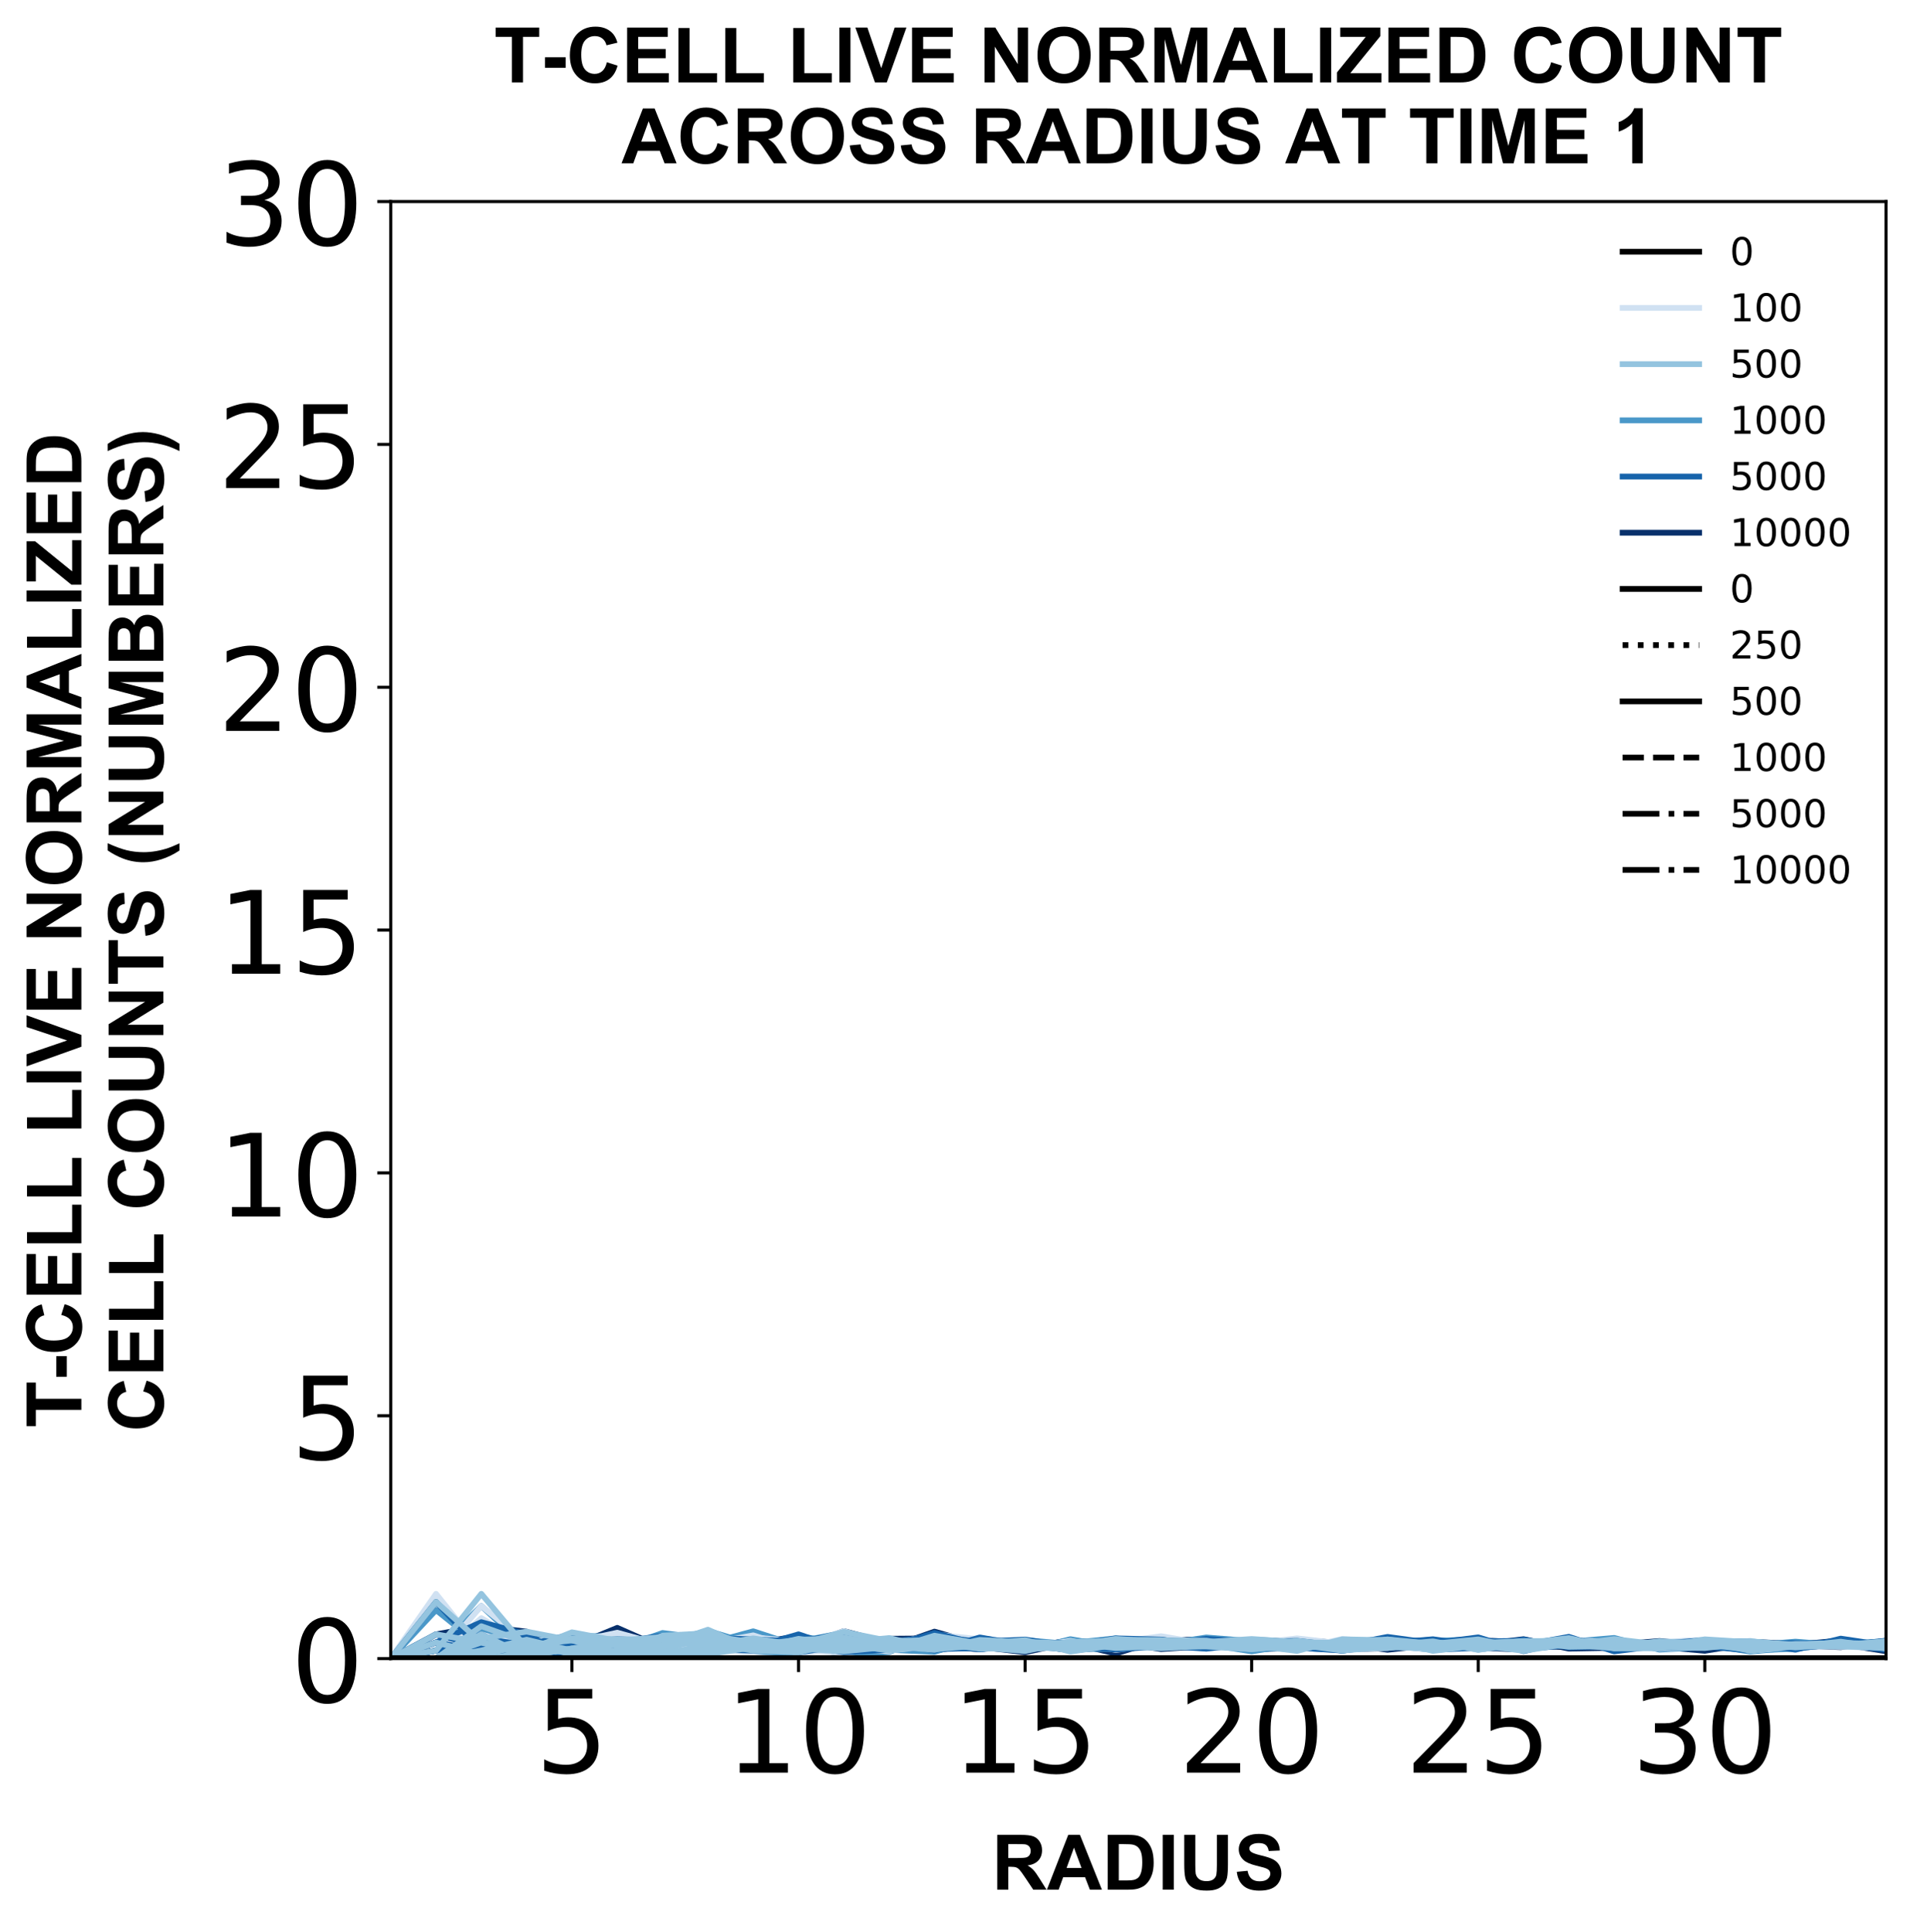 <?xml version="1.0" encoding="utf-8" standalone="no"?>
<!DOCTYPE svg PUBLIC "-//W3C//DTD SVG 1.1//EN"
  "http://www.w3.org/Graphics/SVG/1.1/DTD/svg11.dtd">
<!-- Created with matplotlib (https://matplotlib.org/) -->
<svg height="504.658pt" version="1.1" viewBox="0 0 503.356 504.658" width="503.356pt" xmlns="http://www.w3.org/2000/svg" xmlns:xlink="http://www.w3.org/1999/xlink">
 <defs>
  <style type="text/css">
*{stroke-linecap:butt;stroke-linejoin:round;}
  </style>
 </defs>
 <g id="figure_1">
  <g id="patch_1">
   <path d="M 0 504.658 
L 503.356 504.658 
L 503.356 -0 
L 0 -0 
z
" style="fill:#ffffff;"/>
  </g>
  <g id="axes_1">
   <g id="patch_2">
    <path d="M 102.056 433.161 
L 492.656 433.161 
L 492.656 52.641 
L 102.056 52.641 
z
" style="fill:#ffffff;"/>
   </g>
   <g id="matplotlib.axis_1">
    <g id="xtick_1">
     <g id="line2d_1">
      <defs>
       <path d="M 0 0 
L 0 3.5 
" id="m80fbabe99d" style="stroke:#000000;stroke-width:0.8;"/>
      </defs>
      <g>
       <use style="stroke:#000000;stroke-width:0.8;" x="149.401" xlink:href="#m80fbabe99d" y="433.161"/>
      </g>
     </g>
     <g id="text_1">
      <!-- 5 -->
      <defs>
       <path d="M 10.797 72.906 
L 49.516 72.906 
L 49.516 64.594 
L 19.828 64.594 
L 19.828 46.734 
Q 21.969 47.469 24.109 47.828 
Q 26.266 48.188 28.422 48.188 
Q 40.625 48.188 47.75 41.5 
Q 54.891 34.812 54.891 23.391 
Q 54.891 11.625 47.562 5.094 
Q 40.234 -1.422 26.906 -1.422 
Q 22.312 -1.422 17.547 -0.641 
Q 12.797 0.141 7.719 1.703 
L 7.719 11.625 
Q 12.109 9.234 16.797 8.062 
Q 21.484 6.891 26.703 6.891 
Q 35.156 6.891 40.078 11.328 
Q 45.016 15.766 45.016 23.391 
Q 45.016 31 40.078 35.438 
Q 35.156 39.891 26.703 39.891 
Q 22.75 39.891 18.812 39.016 
Q 14.891 38.141 10.797 36.281 
z
" id="DejaVuSans-53"/>
      </defs>
      <g transform="translate(139.857 462.957)scale(0.3 -0.3)">
       <use xlink:href="#DejaVuSans-53"/>
      </g>
     </g>
    </g>
    <g id="xtick_2">
     <g id="line2d_2">
      <g>
       <use style="stroke:#000000;stroke-width:0.8;" x="208.583" xlink:href="#m80fbabe99d" y="433.161"/>
      </g>
     </g>
     <g id="text_2">
      <!-- 10 -->
      <defs>
       <path d="M 12.406 8.297 
L 28.516 8.297 
L 28.516 63.922 
L 10.984 60.406 
L 10.984 69.391 
L 28.422 72.906 
L 38.281 72.906 
L 38.281 8.297 
L 54.391 8.297 
L 54.391 0 
L 12.406 0 
z
" id="DejaVuSans-49"/>
       <path d="M 31.781 66.406 
Q 24.172 66.406 20.328 58.906 
Q 16.5 51.422 16.5 36.375 
Q 16.5 21.391 20.328 13.891 
Q 24.172 6.391 31.781 6.391 
Q 39.453 6.391 43.281 13.891 
Q 47.125 21.391 47.125 36.375 
Q 47.125 51.422 43.281 58.906 
Q 39.453 66.406 31.781 66.406 
z
M 31.781 74.219 
Q 44.047 74.219 50.516 64.516 
Q 56.984 54.828 56.984 36.375 
Q 56.984 17.969 50.516 8.266 
Q 44.047 -1.422 31.781 -1.422 
Q 19.531 -1.422 13.062 8.266 
Q 6.594 17.969 6.594 36.375 
Q 6.594 54.828 13.062 64.516 
Q 19.531 74.219 31.781 74.219 
z
" id="DejaVuSans-48"/>
      </defs>
      <g transform="translate(189.495 462.957)scale(0.3 -0.3)">
       <use xlink:href="#DejaVuSans-49"/>
       <use x="63.623" xlink:href="#DejaVuSans-48"/>
      </g>
     </g>
    </g>
    <g id="xtick_3">
     <g id="line2d_3">
      <g>
       <use style="stroke:#000000;stroke-width:0.8;" x="267.765" xlink:href="#m80fbabe99d" y="433.161"/>
      </g>
     </g>
     <g id="text_3">
      <!-- 15 -->
      <g transform="translate(248.677 462.957)scale(0.3 -0.3)">
       <use xlink:href="#DejaVuSans-49"/>
       <use x="63.623" xlink:href="#DejaVuSans-53"/>
      </g>
     </g>
    </g>
    <g id="xtick_4">
     <g id="line2d_4">
      <g>
       <use style="stroke:#000000;stroke-width:0.8;" x="326.947" xlink:href="#m80fbabe99d" y="433.161"/>
      </g>
     </g>
     <g id="text_4">
      <!-- 20 -->
      <defs>
       <path d="M 19.188 8.297 
L 53.609 8.297 
L 53.609 0 
L 7.328 0 
L 7.328 8.297 
Q 12.938 14.109 22.625 23.891 
Q 32.328 33.688 34.812 36.531 
Q 39.547 41.844 41.422 45.531 
Q 43.312 49.219 43.312 52.781 
Q 43.312 58.594 39.234 62.25 
Q 35.156 65.922 28.609 65.922 
Q 23.969 65.922 18.812 64.312 
Q 13.672 62.703 7.812 59.422 
L 7.812 69.391 
Q 13.766 71.781 18.938 73 
Q 24.125 74.219 28.422 74.219 
Q 39.75 74.219 46.484 68.547 
Q 53.219 62.891 53.219 53.422 
Q 53.219 48.922 51.531 44.891 
Q 49.859 40.875 45.406 35.406 
Q 44.188 33.984 37.641 27.219 
Q 31.109 20.453 19.188 8.297 
z
" id="DejaVuSans-50"/>
      </defs>
      <g transform="translate(307.859 462.957)scale(0.3 -0.3)">
       <use xlink:href="#DejaVuSans-50"/>
       <use x="63.623" xlink:href="#DejaVuSans-48"/>
      </g>
     </g>
    </g>
    <g id="xtick_5">
     <g id="line2d_5">
      <g>
       <use style="stroke:#000000;stroke-width:0.8;" x="386.128" xlink:href="#m80fbabe99d" y="433.161"/>
      </g>
     </g>
     <g id="text_5">
      <!-- 25 -->
      <g transform="translate(367.041 462.957)scale(0.3 -0.3)">
       <use xlink:href="#DejaVuSans-50"/>
       <use x="63.623" xlink:href="#DejaVuSans-53"/>
      </g>
     </g>
    </g>
    <g id="xtick_6">
     <g id="line2d_6">
      <g>
       <use style="stroke:#000000;stroke-width:0.8;" x="445.31" xlink:href="#m80fbabe99d" y="433.161"/>
      </g>
     </g>
     <g id="text_6">
      <!-- 30 -->
      <defs>
       <path d="M 40.578 39.312 
Q 47.656 37.797 51.625 33 
Q 55.609 28.219 55.609 21.188 
Q 55.609 10.406 48.188 4.484 
Q 40.766 -1.422 27.094 -1.422 
Q 22.516 -1.422 17.656 -0.516 
Q 12.797 0.391 7.625 2.203 
L 7.625 11.719 
Q 11.719 9.328 16.594 8.109 
Q 21.484 6.891 26.812 6.891 
Q 36.078 6.891 40.938 10.547 
Q 45.797 14.203 45.797 21.188 
Q 45.797 27.641 41.281 31.266 
Q 36.766 34.906 28.719 34.906 
L 20.219 34.906 
L 20.219 43.016 
L 29.109 43.016 
Q 36.375 43.016 40.234 45.922 
Q 44.094 48.828 44.094 54.297 
Q 44.094 59.906 40.109 62.906 
Q 36.141 65.922 28.719 65.922 
Q 24.656 65.922 20.016 65.031 
Q 15.375 64.156 9.812 62.312 
L 9.812 71.094 
Q 15.438 72.656 20.344 73.438 
Q 25.25 74.219 29.594 74.219 
Q 40.828 74.219 47.359 69.109 
Q 53.906 64.016 53.906 55.328 
Q 53.906 49.266 50.438 45.094 
Q 46.969 40.922 40.578 39.312 
z
" id="DejaVuSans-51"/>
      </defs>
      <g transform="translate(426.223 462.957)scale(0.3 -0.3)">
       <use xlink:href="#DejaVuSans-51"/>
       <use x="63.623" xlink:href="#DejaVuSans-48"/>
      </g>
     </g>
    </g>
    <g id="text_7">
     <!-- RADIUS -->
     <defs>
      <path d="M 7.328 0 
L 7.328 71.578 
L 37.75 71.578 
Q 49.219 71.578 54.422 69.641 
Q 59.625 67.719 62.75 62.781 
Q 65.875 57.859 65.875 51.516 
Q 65.875 43.453 61.125 38.203 
Q 56.391 32.953 46.969 31.594 
Q 51.656 28.859 54.703 25.578 
Q 57.766 22.312 62.938 13.969 
L 71.688 0 
L 54.391 0 
L 43.953 15.578 
Q 38.375 23.922 36.328 26.094 
Q 34.281 28.266 31.984 29.078 
Q 29.688 29.891 24.703 29.891 
L 21.781 29.891 
L 21.781 0 
z
M 21.781 41.312 
L 32.469 41.312 
Q 42.875 41.312 45.453 42.188 
Q 48.047 43.062 49.516 45.203 
Q 50.984 47.359 50.984 50.594 
Q 50.984 54.203 49.047 56.422 
Q 47.125 58.641 43.609 59.234 
Q 41.844 59.469 33.062 59.469 
L 21.781 59.469 
z
" id="Arial-BoldMT-82"/>
      <path d="M 71.828 0 
L 56.109 0 
L 49.859 16.266 
L 21.234 16.266 
L 15.328 0 
L 0 0 
L 27.875 71.578 
L 43.172 71.578 
z
M 45.219 28.328 
L 35.359 54.891 
L 25.688 28.328 
z
" id="Arial-BoldMT-65"/>
      <path d="M 7.234 71.578 
L 33.641 71.578 
Q 42.578 71.578 47.266 70.219 
Q 53.562 68.359 58.047 63.625 
Q 62.547 58.891 64.891 52.031 
Q 67.234 45.172 67.234 35.109 
Q 67.234 26.266 65.047 19.875 
Q 62.359 12.062 57.375 7.234 
Q 53.609 3.562 47.219 1.516 
Q 42.438 0 34.422 0 
L 7.234 0 
z
M 21.688 59.469 
L 21.688 12.062 
L 32.469 12.062 
Q 38.531 12.062 41.219 12.75 
Q 44.734 13.625 47.047 15.719 
Q 49.359 17.828 50.828 22.625 
Q 52.297 27.438 52.297 35.75 
Q 52.297 44.047 50.828 48.484 
Q 49.359 52.938 46.719 55.422 
Q 44.094 57.906 40.047 58.797 
Q 37.016 59.469 28.172 59.469 
z
" id="Arial-BoldMT-68"/>
      <path d="M 6.844 0 
L 6.844 71.578 
L 21.297 71.578 
L 21.297 0 
z
" id="Arial-BoldMT-73"/>
      <path d="M 7.172 71.578 
L 21.625 71.578 
L 21.625 32.812 
Q 21.625 23.578 22.172 20.844 
Q 23.094 16.453 26.578 13.797 
Q 30.078 11.141 36.141 11.141 
Q 42.281 11.141 45.406 13.641 
Q 48.531 16.156 49.172 19.812 
Q 49.812 23.484 49.812 31.984 
L 49.812 71.578 
L 64.266 71.578 
L 64.266 33.984 
Q 64.266 21.094 63.094 15.766 
Q 61.922 10.453 58.766 6.781 
Q 55.609 3.125 50.328 0.953 
Q 45.062 -1.219 36.578 -1.219 
Q 26.312 -1.219 21.016 1.141 
Q 15.719 3.516 12.641 7.297 
Q 9.578 11.078 8.594 15.234 
Q 7.172 21.391 7.172 33.406 
z
" id="Arial-BoldMT-85"/>
      <path d="M 3.609 23.297 
L 17.672 24.656 
Q 18.953 17.578 22.828 14.25 
Q 26.703 10.938 33.297 10.938 
Q 40.281 10.938 43.812 13.891 
Q 47.359 16.844 47.359 20.797 
Q 47.359 23.344 45.875 25.125 
Q 44.391 26.906 40.672 28.219 
Q 38.141 29.109 29.109 31.344 
Q 17.484 34.234 12.797 38.422 
Q 6.203 44.344 6.203 52.828 
Q 6.203 58.297 9.297 63.062 
Q 12.406 67.828 18.234 70.312 
Q 24.078 72.797 32.328 72.797 
Q 45.797 72.797 52.609 66.891 
Q 59.422 60.984 59.766 51.125 
L 45.312 50.484 
Q 44.391 56 41.328 58.422 
Q 38.281 60.844 32.172 60.844 
Q 25.875 60.844 22.312 58.25 
Q 20.016 56.594 20.016 53.812 
Q 20.016 51.266 22.172 49.469 
Q 24.906 47.172 35.453 44.672 
Q 46 42.188 51.047 39.516 
Q 56.109 36.859 58.953 32.25 
Q 61.812 27.641 61.812 20.844 
Q 61.812 14.703 58.391 9.328 
Q 54.984 3.953 48.734 1.344 
Q 42.484 -1.266 33.156 -1.266 
Q 19.578 -1.266 12.297 5 
Q 5.031 11.281 3.609 23.297 
z
" id="Arial-BoldMT-83"/>
     </defs>
     <g transform="translate(259.02 493.511)scale(0.2 -0.2)">
      <use xlink:href="#Arial-BoldMT-82"/>
      <use x="72.217" xlink:href="#Arial-BoldMT-65"/>
      <use x="144.434" xlink:href="#Arial-BoldMT-68"/>
      <use x="216.65" xlink:href="#Arial-BoldMT-73"/>
      <use x="244.434" xlink:href="#Arial-BoldMT-85"/>
      <use x="316.65" xlink:href="#Arial-BoldMT-83"/>
     </g>
    </g>
   </g>
   <g id="matplotlib.axis_2">
    <g id="ytick_1">
     <g id="line2d_7">
      <defs>
       <path d="M 0 0 
L -3.5 0 
" id="m2d92b3b15e" style="stroke:#000000;stroke-width:0.8;"/>
      </defs>
      <g>
       <use style="stroke:#000000;stroke-width:0.8;" x="102.056" xlink:href="#m2d92b3b15e" y="433.161"/>
      </g>
     </g>
     <g id="text_8">
      <!-- 0 -->
      <g transform="translate(75.968 444.559)scale(0.3 -0.3)">
       <use xlink:href="#DejaVuSans-48"/>
      </g>
     </g>
    </g>
    <g id="ytick_2">
     <g id="line2d_8">
      <g>
       <use style="stroke:#000000;stroke-width:0.8;" x="102.056" xlink:href="#m2d92b3b15e" y="369.741"/>
      </g>
     </g>
     <g id="text_9">
      <!-- 5 -->
      <g transform="translate(75.968 381.139)scale(0.3 -0.3)">
       <use xlink:href="#DejaVuSans-53"/>
      </g>
     </g>
    </g>
    <g id="ytick_3">
     <g id="line2d_9">
      <g>
       <use style="stroke:#000000;stroke-width:0.8;" x="102.056" xlink:href="#m2d92b3b15e" y="306.321"/>
      </g>
     </g>
     <g id="text_10">
      <!-- 10 -->
      <g transform="translate(56.881 317.719)scale(0.3 -0.3)">
       <use xlink:href="#DejaVuSans-49"/>
       <use x="63.623" xlink:href="#DejaVuSans-48"/>
      </g>
     </g>
    </g>
    <g id="ytick_4">
     <g id="line2d_10">
      <g>
       <use style="stroke:#000000;stroke-width:0.8;" x="102.056" xlink:href="#m2d92b3b15e" y="242.901"/>
      </g>
     </g>
     <g id="text_11">
      <!-- 15 -->
      <g transform="translate(56.881 254.299)scale(0.3 -0.3)">
       <use xlink:href="#DejaVuSans-49"/>
       <use x="63.623" xlink:href="#DejaVuSans-53"/>
      </g>
     </g>
    </g>
    <g id="ytick_5">
     <g id="line2d_11">
      <g>
       <use style="stroke:#000000;stroke-width:0.8;" x="102.056" xlink:href="#m2d92b3b15e" y="179.481"/>
      </g>
     </g>
     <g id="text_12">
      <!-- 20 -->
      <g transform="translate(56.881 190.879)scale(0.3 -0.3)">
       <use xlink:href="#DejaVuSans-50"/>
       <use x="63.623" xlink:href="#DejaVuSans-48"/>
      </g>
     </g>
    </g>
    <g id="ytick_6">
     <g id="line2d_12">
      <g>
       <use style="stroke:#000000;stroke-width:0.8;" x="102.056" xlink:href="#m2d92b3b15e" y="116.061"/>
      </g>
     </g>
     <g id="text_13">
      <!-- 25 -->
      <g transform="translate(56.881 127.459)scale(0.3 -0.3)">
       <use xlink:href="#DejaVuSans-50"/>
       <use x="63.623" xlink:href="#DejaVuSans-53"/>
      </g>
     </g>
    </g>
    <g id="ytick_7">
     <g id="line2d_13">
      <g>
       <use style="stroke:#000000;stroke-width:0.8;" x="102.056" xlink:href="#m2d92b3b15e" y="52.641"/>
      </g>
     </g>
     <g id="text_14">
      <!-- 30 -->
      <g transform="translate(56.881 64.039)scale(0.3 -0.3)">
       <use xlink:href="#DejaVuSans-51"/>
       <use x="63.623" xlink:href="#DejaVuSans-48"/>
      </g>
     </g>
    </g>
    <g id="text_15">
     <!-- T-CELL LIVE NORMALIZED -->
     <defs>
      <path d="M 23.391 0 
L 23.391 59.469 
L 2.156 59.469 
L 2.156 71.578 
L 59.031 71.578 
L 59.031 59.469 
L 37.844 59.469 
L 37.844 0 
z
" id="Arial-BoldMT-84"/>
      <path d="M 5.609 19.094 
L 5.609 32.812 
L 32.562 32.812 
L 32.562 19.094 
z
" id="Arial-BoldMT-45"/>
      <path d="M 53.078 26.312 
L 67.094 21.875 
Q 63.875 10.156 56.375 4.469 
Q 48.875 -1.219 37.359 -1.219 
Q 23.094 -1.219 13.906 8.516 
Q 4.734 18.266 4.734 35.156 
Q 4.734 53.031 13.953 62.906 
Q 23.188 72.797 38.234 72.797 
Q 51.375 72.797 59.578 65.047 
Q 64.453 60.453 66.891 51.859 
L 52.594 48.438 
Q 51.312 54 47.281 57.219 
Q 43.266 60.453 37.5 60.453 
Q 29.547 60.453 24.578 54.734 
Q 19.625 49.031 19.625 36.234 
Q 19.625 22.656 24.5 16.891 
Q 29.391 11.141 37.203 11.141 
Q 42.969 11.141 47.109 14.797 
Q 51.266 18.453 53.078 26.312 
z
" id="Arial-BoldMT-67"/>
      <path d="M 7.281 0 
L 7.281 71.578 
L 60.359 71.578 
L 60.359 59.469 
L 21.734 59.469 
L 21.734 43.609 
L 57.672 43.609 
L 57.672 31.547 
L 21.734 31.547 
L 21.734 12.062 
L 61.719 12.062 
L 61.719 0 
z
" id="Arial-BoldMT-69"/>
      <path d="M 7.672 0 
L 7.672 71 
L 22.125 71 
L 22.125 12.062 
L 58.062 12.062 
L 58.062 0 
z
" id="Arial-BoldMT-76"/>
      <path id="Arial-BoldMT-32"/>
      <path d="M 25.531 0 
L -0.047 71.578 
L 15.625 71.578 
L 33.734 18.609 
L 51.266 71.578 
L 66.609 71.578 
L 40.969 0 
z
" id="Arial-BoldMT-86"/>
      <path d="M 7.422 0 
L 7.422 71.578 
L 21.484 71.578 
L 50.781 23.781 
L 50.781 71.578 
L 64.203 71.578 
L 64.203 0 
L 49.703 0 
L 20.844 46.688 
L 20.844 0 
z
" id="Arial-BoldMT-78"/>
      <path d="M 4.344 35.359 
Q 4.344 46.297 7.625 53.719 
Q 10.062 59.188 14.281 63.531 
Q 18.5 67.875 23.531 69.969 
Q 30.219 72.797 38.969 72.797 
Q 54.781 72.797 64.281 62.984 
Q 73.781 53.172 73.781 35.688 
Q 73.781 18.359 64.359 8.562 
Q 54.938 -1.219 39.156 -1.219 
Q 23.188 -1.219 13.766 8.516 
Q 4.344 18.266 4.344 35.359 
z
M 19.234 35.844 
Q 19.234 23.688 24.844 17.406 
Q 30.469 11.141 39.109 11.141 
Q 47.75 11.141 53.297 17.359 
Q 58.844 23.578 58.844 36.031 
Q 58.844 48.344 53.438 54.391 
Q 48.047 60.453 39.109 60.453 
Q 30.172 60.453 24.703 54.312 
Q 19.234 48.188 19.234 35.844 
z
" id="Arial-BoldMT-79"/>
      <path d="M 7.078 0 
L 7.078 71.578 
L 28.719 71.578 
L 41.703 22.75 
L 54.547 71.578 
L 76.219 71.578 
L 76.219 0 
L 62.797 0 
L 62.797 56.344 
L 48.578 0 
L 34.672 0 
L 20.516 56.344 
L 20.516 0 
z
" id="Arial-BoldMT-77"/>
      <path d="M 1.078 0 
L 1.078 13.031 
L 38.672 59.469 
L 5.328 59.469 
L 5.328 71.578 
L 57.719 71.578 
L 57.719 60.359 
L 18.5 12.062 
L 59.234 12.062 
L 59.234 0 
z
" id="Arial-BoldMT-90"/>
     </defs>
     <g transform="translate(21.253 372.879)rotate(-90)scale(0.2 -0.2)">
      <use xlink:href="#Arial-BoldMT-84"/>
      <use x="61.006" xlink:href="#Arial-BoldMT-45"/>
      <use x="94.307" xlink:href="#Arial-BoldMT-67"/>
      <use x="166.523" xlink:href="#Arial-BoldMT-69"/>
      <use x="233.223" xlink:href="#Arial-BoldMT-76"/>
      <use x="294.307" xlink:href="#Arial-BoldMT-76"/>
      <use x="355.375" xlink:href="#Arial-BoldMT-32"/>
      <use x="383.158" xlink:href="#Arial-BoldMT-76"/>
      <use x="444.242" xlink:href="#Arial-BoldMT-73"/>
      <use x="472.025" xlink:href="#Arial-BoldMT-86"/>
      <use x="538.725" xlink:href="#Arial-BoldMT-69"/>
      <use x="605.424" xlink:href="#Arial-BoldMT-32"/>
      <use x="633.207" xlink:href="#Arial-BoldMT-78"/>
      <use x="705.424" xlink:href="#Arial-BoldMT-79"/>
      <use x="783.207" xlink:href="#Arial-BoldMT-82"/>
      <use x="855.424" xlink:href="#Arial-BoldMT-77"/>
      <use x="938.725" xlink:href="#Arial-BoldMT-65"/>
      <use x="1010.941" xlink:href="#Arial-BoldMT-76"/>
      <use x="1072.025" xlink:href="#Arial-BoldMT-73"/>
      <use x="1099.809" xlink:href="#Arial-BoldMT-90"/>
      <use x="1160.893" xlink:href="#Arial-BoldMT-69"/>
      <use x="1227.592" xlink:href="#Arial-BoldMT-68"/>
     </g>
     <!-- CELL COUNTS (NUMBERS) -->
     <defs>
      <path d="M 29.938 -21.047 
L 20.516 -21.047 
Q 13.031 -9.766 9.125 2.391 
Q 5.219 14.547 5.219 25.922 
Q 5.219 40.047 10.062 52.641 
Q 14.266 63.578 20.703 72.797 
L 30.078 72.797 
Q 23.391 58.016 20.875 47.625 
Q 18.359 37.25 18.359 25.641 
Q 18.359 17.625 19.844 9.219 
Q 21.344 0.828 23.922 -6.734 
Q 25.641 -11.719 29.938 -21.047 
z
" id="Arial-BoldMT-40"/>
      <path d="M 7.328 71.578 
L 35.938 71.578 
Q 44.438 71.578 48.609 70.875 
Q 52.781 70.172 56.078 67.922 
Q 59.375 65.672 61.562 61.938 
Q 63.766 58.203 63.766 53.562 
Q 63.766 48.531 61.047 44.328 
Q 58.344 40.141 53.719 38.031 
Q 60.25 36.141 63.766 31.547 
Q 67.281 26.953 67.281 20.75 
Q 67.281 15.875 65.016 11.25 
Q 62.75 6.641 58.812 3.875 
Q 54.891 1.125 49.125 0.484 
Q 45.516 0.094 31.688 0 
L 7.328 0 
z
M 21.781 59.672 
L 21.781 43.109 
L 31.25 43.109 
Q 39.703 43.109 41.75 43.359 
Q 45.453 43.797 47.578 45.922 
Q 49.703 48.047 49.703 51.516 
Q 49.703 54.828 47.875 56.906 
Q 46.047 58.984 42.438 59.422 
Q 40.281 59.672 30.078 59.672 
z
M 21.781 31.203 
L 21.781 12.062 
L 35.156 12.062 
Q 42.969 12.062 45.062 12.5 
Q 48.297 13.094 50.312 15.359 
Q 52.344 17.625 52.344 21.438 
Q 52.344 24.656 50.781 26.906 
Q 49.219 29.156 46.266 30.172 
Q 43.312 31.203 33.453 31.203 
z
" id="Arial-BoldMT-66"/>
      <path d="M 3.375 -21.047 
Q 7.422 -12.359 9.078 -7.719 
Q 10.75 -3.078 12.156 2.969 
Q 13.578 9.031 14.25 14.469 
Q 14.938 19.922 14.938 25.641 
Q 14.938 37.25 12.453 47.625 
Q 9.969 58.016 3.266 72.797 
L 12.594 72.797 
Q 19.969 62.312 24.047 50.531 
Q 28.125 38.766 28.125 26.656 
Q 28.125 16.453 24.906 4.781 
Q 21.234 -8.297 12.844 -21.047 
z
" id="Arial-BoldMT-41"/>
     </defs>
     <g transform="translate(42.671 374.003)rotate(-90)scale(0.2 -0.2)">
      <use xlink:href="#Arial-BoldMT-67"/>
      <use x="72.217" xlink:href="#Arial-BoldMT-69"/>
      <use x="138.916" xlink:href="#Arial-BoldMT-76"/>
      <use x="200" xlink:href="#Arial-BoldMT-76"/>
      <use x="261.068" xlink:href="#Arial-BoldMT-32"/>
      <use x="288.852" xlink:href="#Arial-BoldMT-67"/>
      <use x="361.068" xlink:href="#Arial-BoldMT-79"/>
      <use x="438.852" xlink:href="#Arial-BoldMT-85"/>
      <use x="511.068" xlink:href="#Arial-BoldMT-78"/>
      <use x="583.285" xlink:href="#Arial-BoldMT-84"/>
      <use x="644.369" xlink:href="#Arial-BoldMT-83"/>
      <use x="711.068" xlink:href="#Arial-BoldMT-32"/>
      <use x="738.852" xlink:href="#Arial-BoldMT-40"/>
      <use x="772.152" xlink:href="#Arial-BoldMT-78"/>
      <use x="844.369" xlink:href="#Arial-BoldMT-85"/>
      <use x="916.586" xlink:href="#Arial-BoldMT-77"/>
      <use x="999.887" xlink:href="#Arial-BoldMT-66"/>
      <use x="1072.104" xlink:href="#Arial-BoldMT-69"/>
      <use x="1138.803" xlink:href="#Arial-BoldMT-82"/>
      <use x="1211.02" xlink:href="#Arial-BoldMT-83"/>
      <use x="1277.719" xlink:href="#Arial-BoldMT-41"/>
     </g>
    </g>
   </g>
   <g id="line2d_14">
    <path clip-path="url(#p9b1c949596)" d="M 102.056 433.161 
L 113.892 426.819 
L 125.728 429.99 
L 137.565 429.638 
L 149.401 429.99 
L 161.237 429.779 
L 173.074 427.876 
L 184.91 429.537 
L 196.747 426.555 
L 208.583 429.873 
L 220.419 428.722 
L 232.256 430.279 
L 244.092 429.814 
L 255.928 430.072 
L 267.765 429.537 
L 279.601 430.202 
L 291.437 428.537 
L 303.274 429.431 
L 315.11 428.933 
L 326.947 428.266 
L 338.783 428.616 
L 350.619 430.041 
L 362.456 428.453 
L 374.292 430.863 
L 386.128 429.109 
L 397.965 430.286 
L 409.801 429.096 
L 421.637 430.108 
L 433.474 429.537 
L 445.31 429.881 
L 457.147 429.708 
L 468.983 429.956 
L 480.819 429.528 
L 492.656 429.446 
" style="fill:none;stroke:#08306b;stroke-linecap:square;stroke-width:1.5;"/>
   </g>
   <g id="line2d_15">
    <path clip-path="url(#p9b1c949596)" d="M 102.056 433.161 
L 113.892 428.933 
L 125.728 431.047 
L 137.565 431.047 
L 149.401 429.462 
L 161.237 431.047 
L 173.074 429.286 
L 184.91 427.121 
L 196.747 429.462 
L 208.583 431.047 
L 220.419 430.624 
L 232.256 430.279 
L 244.092 426.115 
L 255.928 429.421 
L 267.765 428.782 
L 279.601 430.202 
L 291.437 428.801 
L 303.274 430.674 
L 315.11 429.873 
L 326.947 429.823 
L 338.783 429.25 
L 350.619 429.739 
L 362.456 429.414 
L 374.292 428.382 
L 386.128 430.783 
L 397.965 429.356 
L 409.801 427.958 
L 421.637 430.343 
L 433.474 430.217 
L 445.31 428.569 
L 457.147 429.074 
L 468.983 430.024 
L 480.819 429.264 
L 492.656 429.83 
" style="fill:none;stroke:#08306b;stroke-linecap:square;stroke-width:1.5;"/>
   </g>
   <g id="line2d_16">
    <path clip-path="url(#p9b1c949596)" d="M 102.056 433.161 
L 113.892 433.161 
L 125.728 426.819 
L 137.565 431.752 
L 149.401 430.519 
L 161.237 431.47 
L 173.074 431.4 
L 184.91 428.631 
L 196.747 429.197 
L 208.583 431.282 
L 220.419 429.145 
L 232.256 427.972 
L 244.092 427.876 
L 255.928 430.072 
L 267.765 431.5 
L 279.601 428.933 
L 291.437 428.669 
L 303.274 428.436 
L 315.11 428.111 
L 326.947 429.712 
L 338.783 430.413 
L 350.619 430.041 
L 362.456 428.837 
L 374.292 428.29 
L 386.128 430.343 
L 397.965 430.794 
L 409.801 429.258 
L 421.637 429.481 
L 433.474 429.311 
L 445.31 429.298 
L 457.147 428.722 
L 468.983 429.342 
L 480.819 429.264 
L 492.656 430.407 
" style="fill:none;stroke:#08306b;stroke-linecap:square;stroke-width:1.5;"/>
   </g>
   <g id="line2d_17">
    <path clip-path="url(#p9b1c949596)" d="M 102.056 433.161 
L 113.892 431.047 
L 125.728 428.933 
L 137.565 428.933 
L 149.401 429.99 
L 161.237 425.128 
L 173.074 430.343 
L 184.91 429.235 
L 196.747 428.933 
L 208.583 429.638 
L 220.419 431.259 
L 232.256 430.471 
L 244.092 427.172 
L 255.928 430.397 
L 267.765 429.537 
L 279.601 430.202 
L 291.437 429.594 
L 303.274 429.431 
L 315.11 429.52 
L 326.947 430.602 
L 338.783 430.307 
L 350.619 430.947 
L 362.456 429.798 
L 374.292 428.933 
L 386.128 430.343 
L 397.965 429.863 
L 409.801 430.153 
L 421.637 428.62 
L 433.474 429.311 
L 445.31 428.496 
L 457.147 429.074 
L 468.983 429.342 
L 480.819 429.396 
L 492.656 428.933 
" style="fill:none;stroke:#08306b;stroke-linecap:square;stroke-width:1.5;"/>
   </g>
   <g id="line2d_18">
    <path clip-path="url(#p9b1c949596)" d="M 102.056 433.161 
L 113.892 426.819 
L 125.728 424.705 
L 137.565 426.115 
L 149.401 431.576 
L 161.237 428.933 
L 173.074 429.99 
L 184.91 430.443 
L 196.747 430.255 
L 208.583 431.517 
L 220.419 429.99 
L 232.256 428.933 
L 244.092 428.757 
L 255.928 430.072 
L 267.765 430.292 
L 279.601 428.37 
L 291.437 429.462 
L 303.274 429.058 
L 315.11 429.755 
L 326.947 430.046 
L 338.783 429.779 
L 350.619 430.745 
L 362.456 430.471 
L 374.292 429.301 
L 386.128 428.317 
L 397.965 428.933 
L 409.801 429.258 
L 421.637 429.56 
L 433.474 428.556 
L 445.31 429.662 
L 457.147 429.356 
L 468.983 429.342 
L 480.819 429.594 
L 492.656 429.574 
" style="fill:none;stroke:#08306b;stroke-linecap:square;stroke-width:1.5;"/>
   </g>
   <g id="line2d_19">
    <path clip-path="url(#p9b1c949596)" d="M 102.056 433.161 
L 113.892 433.161 
L 125.728 426.819 
L 137.565 427.524 
L 149.401 432.633 
L 161.237 431.893 
L 173.074 430.343 
L 184.91 431.349 
L 196.747 430.519 
L 208.583 431.282 
L 220.419 429.779 
L 232.256 429.894 
L 244.092 431.047 
L 255.928 429.258 
L 267.765 430.594 
L 279.601 428.651 
L 291.437 429.065 
L 303.274 429.555 
L 315.11 429.286 
L 326.947 429.378 
L 338.783 428.193 
L 350.619 429.135 
L 362.456 428.933 
L 374.292 429.117 
L 386.128 428.14 
L 397.965 430.54 
L 409.801 428.689 
L 421.637 429.56 
L 433.474 429.839 
L 445.31 428.86 
L 457.147 431.118 
L 468.983 429.138 
L 480.819 428.999 
L 492.656 429.766 
" style="fill:none;stroke:#08306b;stroke-linecap:square;stroke-width:1.5;"/>
   </g>
   <g id="line2d_20">
    <path clip-path="url(#p9b1c949596)" d="M 102.056 433.161 
L 113.892 433.161 
L 125.728 433.161 
L 137.565 432.457 
L 149.401 430.519 
L 161.237 431.047 
L 173.074 428.229 
L 184.91 428.329 
L 196.747 428.405 
L 208.583 429.168 
L 220.419 427.453 
L 232.256 429.125 
L 244.092 428.405 
L 255.928 429.421 
L 267.765 428.631 
L 279.601 430.484 
L 291.437 429.065 
L 303.274 429.182 
L 315.11 429.99 
L 326.947 430.38 
L 338.783 430.413 
L 350.619 428.329 
L 362.456 428.645 
L 374.292 428.749 
L 386.128 430.078 
L 397.965 429.102 
L 409.801 428.933 
L 421.637 428.933 
L 433.474 429.613 
L 445.31 428.715 
L 457.147 430.131 
L 468.983 430.502 
L 480.819 429.33 
L 492.656 431.239 
" style="fill:none;stroke:#08306b;stroke-linecap:square;stroke-width:1.5;"/>
   </g>
   <g id="line2d_21">
    <path clip-path="url(#p9b1c949596)" d="M 102.056 433.161 
L 113.892 428.933 
L 125.728 427.876 
L 137.565 428.933 
L 149.401 428.405 
L 161.237 429.779 
L 173.074 427.524 
L 184.91 428.329 
L 196.747 429.197 
L 208.583 427.289 
L 220.419 429.779 
L 232.256 429.702 
L 244.092 431.047 
L 255.928 428.12 
L 267.765 429.235 
L 279.601 431.047 
L 291.437 429.99 
L 303.274 428.933 
L 315.11 428.933 
L 326.947 428.599 
L 338.783 429.145 
L 350.619 429.839 
L 362.456 429.51 
L 374.292 430.404 
L 386.128 428.229 
L 397.965 430.371 
L 409.801 428.445 
L 421.637 428.463 
L 433.474 430.066 
L 445.31 431.12 
L 457.147 429.215 
L 468.983 429.683 
L 480.819 429.792 
L 492.656 430.214 
" style="fill:none;stroke:#08306b;stroke-linecap:square;stroke-width:1.5;"/>
   </g>
   <g id="line2d_22">
    <path clip-path="url(#p9b1c949596)" d="M 102.056 433.161 
L 113.892 418.363 
L 125.728 429.99 
L 137.565 428.933 
L 149.401 428.933 
L 161.237 431.47 
L 173.074 432.104 
L 184.91 429.839 
L 196.747 429.99 
L 208.583 430.343 
L 220.419 425.974 
L 232.256 429.125 
L 244.092 428.229 
L 255.928 429.746 
L 267.765 429.386 
L 279.601 429.638 
L 291.437 428.933 
L 303.274 429.306 
L 315.11 428.346 
L 326.947 429.045 
L 338.783 429.885 
L 350.619 429.235 
L 362.456 430.855 
L 374.292 429.577 
L 386.128 429.55 
L 397.965 428.088 
L 409.801 430.559 
L 421.637 430.343 
L 433.474 428.933 
L 445.31 429.808 
L 457.147 430.765 
L 468.983 429.683 
L 480.819 430.188 
L 492.656 428.485 
" style="fill:none;stroke:#08306b;stroke-linecap:square;stroke-width:1.5;"/>
   </g>
   <g id="line2d_23">
    <path clip-path="url(#p9b1c949596)" d="M 102.056 433.161 
L 113.892 428.933 
L 125.728 428.933 
L 137.565 432.457 
L 149.401 428.933 
L 161.237 429.779 
L 173.074 431.4 
L 184.91 428.027 
L 196.747 428.669 
L 208.583 428.933 
L 220.419 429.567 
L 232.256 429.702 
L 244.092 429.814 
L 255.928 430.722 
L 267.765 429.084 
L 279.601 429.074 
L 291.437 431.84 
L 303.274 428.187 
L 315.11 429.755 
L 326.947 430.713 
L 338.783 430.413 
L 350.619 429.235 
L 362.456 429.125 
L 374.292 429.025 
L 386.128 428.757 
L 397.965 429.356 
L 409.801 430.072 
L 421.637 428.855 
L 433.474 429.462 
L 445.31 429.371 
L 457.147 429.427 
L 468.983 429.547 
L 480.819 428.405 
L 492.656 430.214 
" style="fill:none;stroke:#08306b;stroke-linecap:square;stroke-width:1.5;"/>
   </g>
   <g id="line2d_24">
    <path clip-path="url(#p9b1c949596)" d="M 102.056 433.161 
L 113.892 431.047 
L 125.728 429.99 
L 137.565 428.229 
L 149.401 430.519 
L 161.237 426.819 
L 173.074 429.286 
L 184.91 429.235 
L 196.747 426.026 
L 208.583 429.873 
L 220.419 429.145 
L 232.256 430.279 
L 244.092 430.166 
L 255.928 430.559 
L 267.765 429.839 
L 279.601 430.343 
L 291.437 428.933 
L 303.274 429.431 
L 315.11 427.641 
L 326.947 428.599 
L 338.783 429.462 
L 350.619 429.235 
L 362.456 428.357 
L 374.292 430.68 
L 386.128 430.078 
L 397.965 430.202 
L 409.801 429.258 
L 421.637 430.186 
L 433.474 429.764 
L 445.31 429.371 
L 457.147 429.779 
L 468.983 429.479 
L 480.819 429.396 
L 492.656 429.638 
" style="fill:none;stroke:#4a98c9;stroke-linecap:square;stroke-width:1.5;"/>
   </g>
   <g id="line2d_25">
    <path clip-path="url(#p9b1c949596)" d="M 102.056 433.161 
L 113.892 431.047 
L 125.728 431.047 
L 137.565 431.752 
L 149.401 428.933 
L 161.237 430.624 
L 173.074 426.467 
L 184.91 428.027 
L 196.747 430.783 
L 208.583 430.343 
L 220.419 431.047 
L 232.256 430.471 
L 244.092 427.524 
L 255.928 429.909 
L 267.765 428.329 
L 279.601 429.356 
L 291.437 428.537 
L 303.274 430.301 
L 315.11 429.873 
L 326.947 430.046 
L 338.783 428.722 
L 350.619 431.148 
L 362.456 428.741 
L 374.292 428.474 
L 386.128 430.783 
L 397.965 429.187 
L 409.801 428.283 
L 421.637 430.891 
L 433.474 429.537 
L 445.31 428.86 
L 457.147 428.792 
L 468.983 430.093 
L 480.819 429.065 
L 492.656 429.766 
" style="fill:none;stroke:#4a98c9;stroke-linecap:square;stroke-width:1.5;"/>
   </g>
   <g id="line2d_26">
    <path clip-path="url(#p9b1c949596)" d="M 102.056 433.161 
L 113.892 433.161 
L 125.728 427.876 
L 137.565 432.457 
L 149.401 430.519 
L 161.237 431.47 
L 173.074 431.047 
L 184.91 429.537 
L 196.747 428.14 
L 208.583 430.577 
L 220.419 428.722 
L 232.256 429.702 
L 244.092 428.405 
L 255.928 429.421 
L 267.765 430.141 
L 279.601 428.933 
L 291.437 429.197 
L 303.274 428.933 
L 315.11 428.816 
L 326.947 429.045 
L 338.783 430.307 
L 350.619 429.336 
L 362.456 429.029 
L 374.292 430.036 
L 386.128 428.933 
L 397.965 430.963 
L 409.801 428.445 
L 421.637 429.951 
L 433.474 430.443 
L 445.31 428.423 
L 457.147 428.792 
L 468.983 429.615 
L 480.819 429.924 
L 492.656 429.766 
" style="fill:none;stroke:#4a98c9;stroke-linecap:square;stroke-width:1.5;"/>
   </g>
   <g id="line2d_27">
    <path clip-path="url(#p9b1c949596)" d="M 102.056 433.161 
L 113.892 433.161 
L 125.728 429.99 
L 137.565 431.047 
L 149.401 427.348 
L 161.237 427.242 
L 173.074 429.286 
L 184.91 427.423 
L 196.747 429.726 
L 208.583 429.403 
L 220.419 432.104 
L 232.256 431.432 
L 244.092 426.819 
L 255.928 430.722 
L 267.765 429.235 
L 279.601 429.779 
L 291.437 428.801 
L 303.274 429.679 
L 315.11 430.46 
L 326.947 429.712 
L 338.783 430.096 
L 350.619 430.544 
L 362.456 429.125 
L 374.292 429.393 
L 386.128 430.078 
L 397.965 430.033 
L 409.801 429.665 
L 421.637 428.933 
L 433.474 429.386 
L 445.31 428.715 
L 457.147 429.638 
L 468.983 429.342 
L 480.819 429.065 
L 492.656 429.061 
" style="fill:none;stroke:#4a98c9;stroke-linecap:square;stroke-width:1.5;"/>
   </g>
   <g id="line2d_28">
    <path clip-path="url(#p9b1c949596)" d="M 102.056 433.161 
L 113.892 431.047 
L 125.728 419.42 
L 137.565 430.343 
L 149.401 432.104 
L 161.237 428.088 
L 173.074 428.933 
L 184.91 430.745 
L 196.747 431.312 
L 208.583 431.752 
L 220.419 429.356 
L 232.256 429.125 
L 244.092 429.99 
L 255.928 428.771 
L 267.765 430.896 
L 279.601 429.074 
L 291.437 427.876 
L 303.274 429.679 
L 315.11 428.463 
L 326.947 430.825 
L 338.783 430.096 
L 350.619 430.645 
L 362.456 429.894 
L 374.292 429.669 
L 386.128 428.669 
L 397.965 428.68 
L 409.801 428.933 
L 421.637 429.325 
L 433.474 429.386 
L 445.31 429.589 
L 457.147 429.708 
L 468.983 428.729 
L 480.819 429.66 
L 492.656 429.51 
" style="fill:none;stroke:#4a98c9;stroke-linecap:square;stroke-width:1.5;"/>
   </g>
   <g id="line2d_29">
    <path clip-path="url(#p9b1c949596)" d="M 102.056 433.161 
L 113.892 431.047 
L 125.728 424.705 
L 137.565 428.933 
L 149.401 433.161 
L 161.237 431.893 
L 173.074 431.047 
L 184.91 430.745 
L 196.747 431.047 
L 208.583 430.812 
L 220.419 429.145 
L 232.256 430.471 
L 244.092 430.695 
L 255.928 429.096 
L 267.765 431.047 
L 279.601 428.088 
L 291.437 430.122 
L 303.274 428.187 
L 315.11 429.755 
L 326.947 429.601 
L 338.783 428.299 
L 350.619 429.235 
L 362.456 429.51 
L 374.292 428.566 
L 386.128 428.052 
L 397.965 430.624 
L 409.801 428.201 
L 421.637 430.029 
L 433.474 429.839 
L 445.31 429.152 
L 457.147 429.99 
L 468.983 429.888 
L 480.819 428.537 
L 492.656 429.83 
" style="fill:none;stroke:#4a98c9;stroke-linecap:square;stroke-width:1.5;"/>
   </g>
   <g id="line2d_30">
    <path clip-path="url(#p9b1c949596)" d="M 102.056 433.161 
L 113.892 433.161 
L 125.728 433.161 
L 137.565 433.161 
L 149.401 430.519 
L 161.237 430.624 
L 173.074 428.933 
L 184.91 425.913 
L 196.747 429.462 
L 208.583 429.638 
L 220.419 427.453 
L 232.256 429.51 
L 244.092 428.581 
L 255.928 428.445 
L 267.765 429.235 
L 279.601 430.624 
L 291.437 430.651 
L 303.274 428.685 
L 315.11 429.168 
L 326.947 430.157 
L 338.783 430.73 
L 350.619 429.034 
L 362.456 427.876 
L 374.292 429.76 
L 386.128 429.021 
L 397.965 429.694 
L 409.801 429.177 
L 421.637 429.246 
L 433.474 429.462 
L 445.31 428.569 
L 457.147 431.047 
L 468.983 430.57 
L 480.819 429.264 
L 492.656 430.279 
" style="fill:none;stroke:#4a98c9;stroke-linecap:square;stroke-width:1.5;"/>
   </g>
   <g id="line2d_31">
    <path clip-path="url(#p9b1c949596)" d="M 102.056 433.161 
L 113.892 431.047 
L 125.728 425.762 
L 137.565 428.229 
L 149.401 428.405 
L 161.237 428.933 
L 173.074 428.933 
L 184.91 426.517 
L 196.747 431.047 
L 208.583 427.289 
L 220.419 429.145 
L 232.256 430.855 
L 244.092 431.4 
L 255.928 427.795 
L 267.765 429.386 
L 279.601 430.765 
L 291.437 428.669 
L 303.274 429.306 
L 315.11 429.99 
L 326.947 428.488 
L 338.783 428.933 
L 350.619 429.739 
L 362.456 429.51 
L 374.292 430.496 
L 386.128 428.757 
L 397.965 430.371 
L 409.801 428.771 
L 421.637 427.759 
L 433.474 430.821 
L 445.31 430.172 
L 457.147 429.92 
L 468.983 429.615 
L 480.819 429.66 
L 492.656 430.535 
" style="fill:none;stroke:#4a98c9;stroke-linecap:square;stroke-width:1.5;"/>
   </g>
   <g id="line2d_32">
    <path clip-path="url(#p9b1c949596)" d="M 102.056 433.161 
L 113.892 420.477 
L 125.728 429.99 
L 137.565 431.752 
L 149.401 427.876 
L 161.237 429.356 
L 173.074 432.457 
L 184.91 430.141 
L 196.747 430.255 
L 208.583 428.698 
L 220.419 426.396 
L 232.256 430.279 
L 244.092 427.7 
L 255.928 428.608 
L 267.765 430.141 
L 279.601 430.061 
L 291.437 428.669 
L 303.274 428.436 
L 315.11 429.051 
L 326.947 429.156 
L 338.783 429.039 
L 350.619 429.839 
L 362.456 429.798 
L 374.292 430.863 
L 386.128 429.021 
L 397.965 428.933 
L 409.801 429.177 
L 421.637 430.186 
L 433.474 429.915 
L 445.31 429.444 
L 457.147 431.329 
L 468.983 430.229 
L 480.819 429.33 
L 492.656 428.613 
" style="fill:none;stroke:#4a98c9;stroke-linecap:square;stroke-width:1.5;"/>
   </g>
   <g id="line2d_33">
    <path clip-path="url(#p9b1c949596)" d="M 102.056 433.161 
L 113.892 431.047 
L 125.728 427.876 
L 137.565 429.638 
L 149.401 432.104 
L 161.237 428.51 
L 173.074 430.695 
L 184.91 426.517 
L 196.747 429.462 
L 208.583 428.463 
L 220.419 431.047 
L 232.256 428.933 
L 244.092 429.99 
L 255.928 430.072 
L 267.765 429.235 
L 279.601 430.202 
L 291.437 430.651 
L 303.274 428.063 
L 315.11 429.403 
L 326.947 431.27 
L 338.783 429.356 
L 350.619 429.537 
L 362.456 428.261 
L 374.292 429.76 
L 386.128 429.197 
L 397.965 429.948 
L 409.801 429.502 
L 421.637 428.542 
L 433.474 429.688 
L 445.31 429.735 
L 457.147 429.145 
L 468.983 429.888 
L 480.819 428.999 
L 492.656 429.446 
" style="fill:none;stroke:#4a98c9;stroke-linecap:square;stroke-width:1.5;"/>
   </g>
   <g id="line2d_34">
    <path clip-path="url(#p9b1c949596)" d="M 102.056 433.161 
L 113.892 426.819 
L 125.728 432.104 
L 137.565 432.457 
L 149.401 427.348 
L 161.237 427.665 
L 173.074 429.286 
L 184.91 429.235 
L 196.747 427.612 
L 208.583 428.698 
L 220.419 429.779 
L 232.256 429.125 
L 244.092 430.343 
L 255.928 430.234 
L 267.765 429.688 
L 279.601 429.356 
L 291.437 430.387 
L 303.274 428.809 
L 315.11 428.933 
L 326.947 428.266 
L 338.783 428.828 
L 350.619 429.638 
L 362.456 428.837 
L 374.292 430.588 
L 386.128 429.902 
L 397.965 429.863 
L 409.801 429.177 
L 421.637 430.343 
L 433.474 429.009 
L 445.31 430.172 
L 457.147 429.567 
L 468.983 429.956 
L 480.819 428.867 
L 492.656 430.343 
" style="fill:none;stroke:#d0e1f2;stroke-linecap:square;stroke-width:1.5;"/>
   </g>
   <g id="line2d_35">
    <path clip-path="url(#p9b1c949596)" d="M 102.056 433.161 
L 113.892 431.047 
L 125.728 433.161 
L 137.565 428.933 
L 149.401 428.933 
L 161.237 430.202 
L 173.074 428.229 
L 184.91 428.933 
L 196.747 428.669 
L 208.583 431.752 
L 220.419 430.413 
L 232.256 431.239 
L 244.092 426.819 
L 255.928 428.12 
L 267.765 428.48 
L 279.601 429.779 
L 291.437 429.726 
L 303.274 430.052 
L 315.11 429.755 
L 326.947 429.045 
L 338.783 429.99 
L 350.619 430.846 
L 362.456 429.029 
L 374.292 428.749 
L 386.128 430.871 
L 397.965 429.102 
L 409.801 428.039 
L 421.637 430.186 
L 433.474 430.066 
L 445.31 428.933 
L 457.147 429.004 
L 468.983 429.479 
L 480.819 429.792 
L 492.656 429.638 
" style="fill:none;stroke:#d0e1f2;stroke-linecap:square;stroke-width:1.5;"/>
   </g>
   <g id="line2d_36">
    <path clip-path="url(#p9b1c949596)" d="M 102.056 433.161 
L 113.892 433.161 
L 125.728 427.876 
L 137.565 431.752 
L 149.401 429.99 
L 161.237 431.47 
L 173.074 431.047 
L 184.91 430.443 
L 196.747 427.612 
L 208.583 431.517 
L 220.419 429.356 
L 232.256 429.318 
L 244.092 426.995 
L 255.928 430.234 
L 267.765 430.745 
L 279.601 429.92 
L 291.437 428.933 
L 303.274 427.317 
L 315.11 429.286 
L 326.947 429.267 
L 338.783 430.413 
L 350.619 430.846 
L 362.456 428.165 
L 374.292 428.749 
L 386.128 430.343 
L 397.965 430.455 
L 409.801 429.177 
L 421.637 430.421 
L 433.474 429.764 
L 445.31 428.86 
L 457.147 428.792 
L 468.983 430.161 
L 480.819 428.933 
L 492.656 430.15 
" style="fill:none;stroke:#d0e1f2;stroke-linecap:square;stroke-width:1.5;"/>
   </g>
   <g id="line2d_37">
    <path clip-path="url(#p9b1c949596)" d="M 102.056 433.161 
L 113.892 433.161 
L 125.728 426.819 
L 137.565 430.343 
L 149.401 428.933 
L 161.237 426.396 
L 173.074 429.638 
L 184.91 429.235 
L 196.747 427.084 
L 208.583 430.812 
L 220.419 431.681 
L 232.256 430.279 
L 244.092 427.7 
L 255.928 430.722 
L 267.765 428.329 
L 279.601 430.343 
L 291.437 428.669 
L 303.274 429.555 
L 315.11 430.343 
L 326.947 430.38 
L 338.783 430.096 
L 350.619 430.745 
L 362.456 429.414 
L 374.292 429.852 
L 386.128 429.55 
L 397.965 430.709 
L 409.801 429.502 
L 421.637 429.716 
L 433.474 428.858 
L 445.31 428.204 
L 457.147 429.215 
L 468.983 429.342 
L 480.819 428.999 
L 492.656 429.254 
" style="fill:none;stroke:#d0e1f2;stroke-linecap:square;stroke-width:1.5;"/>
   </g>
   <g id="line2d_38">
    <path clip-path="url(#p9b1c949596)" d="M 102.056 433.161 
L 113.892 433.161 
L 125.728 419.42 
L 137.565 428.933 
L 149.401 431.576 
L 161.237 429.779 
L 173.074 428.581 
L 184.91 431.349 
L 196.747 429.726 
L 208.583 431.282 
L 220.419 429.356 
L 232.256 428.741 
L 244.092 429.814 
L 255.928 430.234 
L 267.765 430.292 
L 279.601 428.933 
L 291.437 429.462 
L 303.274 429.058 
L 315.11 428.816 
L 326.947 430.268 
L 338.783 429.567 
L 350.619 430.846 
L 362.456 430.375 
L 374.292 428.933 
L 386.128 428.757 
L 397.965 429.187 
L 409.801 428.852 
L 421.637 429.481 
L 433.474 429.084 
L 445.31 430.027 
L 457.147 429.849 
L 468.983 429.342 
L 480.819 429.462 
L 492.656 429.061 
" style="fill:none;stroke:#d0e1f2;stroke-linecap:square;stroke-width:1.5;"/>
   </g>
   <g id="line2d_39">
    <path clip-path="url(#p9b1c949596)" d="M 102.056 433.161 
L 113.892 433.161 
L 125.728 422.591 
L 137.565 429.638 
L 149.401 432.633 
L 161.237 431.47 
L 173.074 431.047 
L 184.91 431.047 
L 196.747 431.312 
L 208.583 430.577 
L 220.419 431.259 
L 232.256 429.894 
L 244.092 429.462 
L 255.928 429.746 
L 267.765 430.745 
L 279.601 428.792 
L 291.437 429.33 
L 303.274 428.311 
L 315.11 430.577 
L 326.947 429.267 
L 338.783 427.876 
L 350.619 429.235 
L 362.456 428.741 
L 374.292 429.577 
L 386.128 427.964 
L 397.965 430.033 
L 409.801 428.689 
L 421.637 429.873 
L 433.474 429.537 
L 445.31 429.735 
L 457.147 429.849 
L 468.983 429.956 
L 480.819 428.933 
L 492.656 429.83 
" style="fill:none;stroke:#d0e1f2;stroke-linecap:square;stroke-width:1.5;"/>
   </g>
   <g id="line2d_40">
    <path clip-path="url(#p9b1c949596)" d="M 102.056 433.161 
L 113.892 433.161 
L 125.728 433.161 
L 137.565 433.161 
L 149.401 429.99 
L 161.237 431.047 
L 173.074 428.581 
L 184.91 426.819 
L 196.747 429.197 
L 208.583 429.403 
L 220.419 427.665 
L 232.256 429.894 
L 244.092 428.757 
L 255.928 428.445 
L 267.765 429.386 
L 279.601 430.484 
L 291.437 429.858 
L 303.274 428.56 
L 315.11 429.638 
L 326.947 429.601 
L 338.783 430.624 
L 350.619 428.027 
L 362.456 428.933 
L 374.292 429.117 
L 386.128 429.726 
L 397.965 429.102 
L 409.801 429.421 
L 421.637 429.09 
L 433.474 429.462 
L 445.31 428.86 
L 457.147 431.118 
L 468.983 430.024 
L 480.819 429.99 
L 492.656 430.535 
" style="fill:none;stroke:#d0e1f2;stroke-linecap:square;stroke-width:1.5;"/>
   </g>
   <g id="line2d_41">
    <path clip-path="url(#p9b1c949596)" d="M 102.056 433.161 
L 113.892 428.933 
L 125.728 427.876 
L 137.565 428.229 
L 149.401 428.933 
L 161.237 430.624 
L 173.074 428.229 
L 184.91 426.819 
L 196.747 429.462 
L 208.583 427.524 
L 220.419 430.624 
L 232.256 428.741 
L 244.092 430.871 
L 255.928 428.283 
L 267.765 429.235 
L 279.601 430.765 
L 291.437 429.065 
L 303.274 429.306 
L 315.11 429.286 
L 326.947 429.156 
L 338.783 428.51 
L 350.619 430.242 
L 362.456 429.222 
L 374.292 429.944 
L 386.128 428.845 
L 397.965 430.794 
L 409.801 428.445 
L 421.637 428.698 
L 433.474 430.594 
L 445.31 430.027 
L 457.147 429.779 
L 468.983 429.615 
L 480.819 429.396 
L 492.656 430.535 
" style="fill:none;stroke:#d0e1f2;stroke-linecap:square;stroke-width:1.5;"/>
   </g>
   <g id="line2d_42">
    <path clip-path="url(#p9b1c949596)" d="M 102.056 433.161 
L 113.892 416.249 
L 125.728 431.047 
L 137.565 430.343 
L 149.401 429.99 
L 161.237 431.047 
L 173.074 430.343 
L 184.91 430.141 
L 196.747 429.726 
L 208.583 429.873 
L 220.419 425.974 
L 232.256 429.702 
L 244.092 428.052 
L 255.928 429.421 
L 267.765 429.99 
L 279.601 429.779 
L 291.437 428.801 
L 303.274 428.685 
L 315.11 428.933 
L 326.947 429.712 
L 338.783 428.51 
L 350.619 430.041 
L 362.456 429.894 
L 374.292 430.772 
L 386.128 429.197 
L 397.965 429.102 
L 409.801 429.828 
L 421.637 430.108 
L 433.474 429.613 
L 445.31 429.444 
L 457.147 430.836 
L 468.983 429.547 
L 480.819 430.056 
L 492.656 428.933 
" style="fill:none;stroke:#d0e1f2;stroke-linecap:square;stroke-width:1.5;"/>
   </g>
   <g id="line2d_43">
    <path clip-path="url(#p9b1c949596)" d="M 102.056 433.161 
L 113.892 428.933 
L 125.728 428.933 
L 137.565 430.343 
L 149.401 431.047 
L 161.237 429.356 
L 173.074 429.99 
L 184.91 427.725 
L 196.747 428.933 
L 208.583 428.229 
L 220.419 429.567 
L 232.256 431.047 
L 244.092 429.814 
L 255.928 430.072 
L 267.765 430.292 
L 279.601 428.51 
L 291.437 430.915 
L 303.274 429.306 
L 315.11 429.286 
L 326.947 430.157 
L 338.783 429.885 
L 350.619 430.343 
L 362.456 428.837 
L 374.292 429.209 
L 386.128 428.317 
L 397.965 430.371 
L 409.801 429.584 
L 421.637 428.542 
L 433.474 430.066 
L 445.31 429.881 
L 457.147 428.51 
L 468.983 430.365 
L 480.819 428.603 
L 492.656 429.382 
" style="fill:none;stroke:#d0e1f2;stroke-linecap:square;stroke-width:1.5;"/>
   </g>
   <g id="line2d_44">
    <path clip-path="url(#p9b1c949596)" d="M 102.056 433.161 
L 113.892 426.819 
L 125.728 429.99 
L 137.565 431.047 
L 149.401 428.933 
L 161.237 428.088 
L 173.074 428.581 
L 184.91 429.537 
L 196.747 428.405 
L 208.583 428.933 
L 220.419 428.933 
L 232.256 429.51 
L 244.092 429.638 
L 255.928 430.722 
L 267.765 429.688 
L 279.601 428.933 
L 291.437 429.33 
L 303.274 429.555 
L 315.11 427.994 
L 326.947 428.822 
L 338.783 428.51 
L 350.619 429.839 
L 362.456 428.741 
L 374.292 430.863 
L 386.128 430.343 
L 397.965 429.694 
L 409.801 428.527 
L 421.637 430.029 
L 433.474 429.764 
L 445.31 429.881 
L 457.147 429.708 
L 468.983 429.888 
L 480.819 429.197 
L 492.656 429.702 
" style="fill:none;stroke:#1764ab;stroke-linecap:square;stroke-width:1.5;"/>
   </g>
   <g id="line2d_45">
    <path clip-path="url(#p9b1c949596)" d="M 102.056 433.161 
L 113.892 428.933 
L 125.728 431.047 
L 137.565 432.457 
L 149.401 428.933 
L 161.237 429.356 
L 173.074 429.286 
L 184.91 427.725 
L 196.747 430.783 
L 208.583 430.108 
L 220.419 430.836 
L 232.256 429.51 
L 244.092 427.348 
L 255.928 428.771 
L 267.765 428.178 
L 279.601 430.061 
L 291.437 429.462 
L 303.274 429.804 
L 315.11 430.577 
L 326.947 429.156 
L 338.783 429.99 
L 350.619 430.343 
L 362.456 429.702 
L 374.292 428.198 
L 386.128 430.255 
L 397.965 429.61 
L 409.801 427.47 
L 421.637 431.282 
L 433.474 429.764 
L 445.31 428.933 
L 457.147 429.074 
L 468.983 430.161 
L 480.819 428.801 
L 492.656 430.022 
" style="fill:none;stroke:#1764ab;stroke-linecap:square;stroke-width:1.5;"/>
   </g>
   <g id="line2d_46">
    <path clip-path="url(#p9b1c949596)" d="M 102.056 433.161 
L 113.892 433.161 
L 125.728 426.819 
L 137.565 433.161 
L 149.401 430.519 
L 161.237 429.356 
L 173.074 431.752 
L 184.91 430.443 
L 196.747 428.14 
L 208.583 430.577 
L 220.419 430.202 
L 232.256 428.741 
L 244.092 427.524 
L 255.928 429.258 
L 267.765 430.745 
L 279.601 429.497 
L 291.437 429.065 
L 303.274 428.311 
L 315.11 428.933 
L 326.947 429.49 
L 338.783 430.413 
L 350.619 429.94 
L 362.456 429.125 
L 374.292 428.106 
L 386.128 429.726 
L 397.965 430.709 
L 409.801 429.665 
L 421.637 429.951 
L 433.474 429.386 
L 445.31 428.642 
L 457.147 428.722 
L 468.983 429.888 
L 480.819 429.528 
L 492.656 429.894 
" style="fill:none;stroke:#1764ab;stroke-linecap:square;stroke-width:1.5;"/>
   </g>
   <g id="line2d_47">
    <path clip-path="url(#p9b1c949596)" d="M 102.056 433.161 
L 113.892 433.161 
L 125.728 428.933 
L 137.565 429.638 
L 149.401 427.876 
L 161.237 428.51 
L 173.074 427.876 
L 184.91 428.933 
L 196.747 429.197 
L 208.583 429.638 
L 220.419 431.47 
L 232.256 430.855 
L 244.092 427.524 
L 255.928 430.559 
L 267.765 428.631 
L 279.601 430.061 
L 291.437 429.594 
L 303.274 429.679 
L 315.11 429.638 
L 326.947 429.378 
L 338.783 429.99 
L 350.619 430.242 
L 362.456 430.182 
L 374.292 429.209 
L 386.128 430.343 
L 397.965 430.371 
L 409.801 429.34 
L 421.637 429.325 
L 433.474 429.235 
L 445.31 428.35 
L 457.147 429.286 
L 468.983 429.138 
L 480.819 429.462 
L 492.656 429.061 
" style="fill:none;stroke:#1764ab;stroke-linecap:square;stroke-width:1.5;"/>
   </g>
   <g id="line2d_48">
    <path clip-path="url(#p9b1c949596)" d="M 102.056 433.161 
L 113.892 428.933 
L 125.728 423.648 
L 137.565 426.819 
L 149.401 433.161 
L 161.237 428.933 
L 173.074 427.172 
L 184.91 430.745 
L 196.747 431.047 
L 208.583 431.282 
L 220.419 428.722 
L 232.256 429.318 
L 244.092 429.814 
L 255.928 430.072 
L 267.765 429.99 
L 279.601 429.779 
L 291.437 427.876 
L 303.274 428.187 
L 315.11 429.873 
L 326.947 430.046 
L 338.783 430.307 
L 350.619 431.047 
L 362.456 429.798 
L 374.292 428.658 
L 386.128 428.669 
L 397.965 428.51 
L 409.801 429.015 
L 421.637 429.716 
L 433.474 429.386 
L 445.31 429.662 
L 457.147 429.567 
L 468.983 429.615 
L 480.819 429.131 
L 492.656 429.51 
" style="fill:none;stroke:#1764ab;stroke-linecap:square;stroke-width:1.5;"/>
   </g>
   <g id="line2d_49">
    <path clip-path="url(#p9b1c949596)" d="M 102.056 433.161 
L 113.892 433.161 
L 125.728 424.705 
L 137.565 428.229 
L 149.401 433.161 
L 161.237 431.047 
L 173.074 431.047 
L 184.91 431.651 
L 196.747 430.255 
L 208.583 431.517 
L 220.419 429.779 
L 232.256 430.086 
L 244.092 430.695 
L 255.928 430.397 
L 267.765 428.933 
L 279.601 429.074 
L 291.437 428.669 
L 303.274 429.928 
L 315.11 429.168 
L 326.947 428.822 
L 338.783 428.933 
L 350.619 429.739 
L 362.456 427.492 
L 374.292 429.117 
L 386.128 427.612 
L 397.965 431.216 
L 409.801 428.527 
L 421.637 429.951 
L 433.474 430.368 
L 445.31 429.079 
L 457.147 429.99 
L 468.983 429.479 
L 480.819 428.669 
L 492.656 430.279 
" style="fill:none;stroke:#1764ab;stroke-linecap:square;stroke-width:1.5;"/>
   </g>
   <g id="line2d_50">
    <path clip-path="url(#p9b1c949596)" d="M 102.056 433.161 
L 113.892 433.161 
L 125.728 433.161 
L 137.565 433.161 
L 149.401 429.99 
L 161.237 431.47 
L 173.074 427.876 
L 184.91 426.819 
L 196.747 430.255 
L 208.583 427.759 
L 220.419 428.722 
L 232.256 428.549 
L 244.092 428.933 
L 255.928 429.258 
L 267.765 429.235 
L 279.601 429.92 
L 291.437 429.858 
L 303.274 429.182 
L 315.11 429.168 
L 326.947 429.935 
L 338.783 430.73 
L 350.619 428.933 
L 362.456 428.453 
L 374.292 428.749 
L 386.128 429.374 
L 397.965 429.61 
L 409.801 429.746 
L 421.637 428.933 
L 433.474 429.386 
L 445.31 428.86 
L 457.147 430.484 
L 468.983 430.297 
L 480.819 429.594 
L 492.656 430.407 
" style="fill:none;stroke:#1764ab;stroke-linecap:square;stroke-width:1.5;"/>
   </g>
   <g id="line2d_51">
    <path clip-path="url(#p9b1c949596)" d="M 102.056 433.161 
L 113.892 431.047 
L 125.728 427.876 
L 137.565 429.638 
L 149.401 426.819 
L 161.237 430.624 
L 173.074 427.876 
L 184.91 428.631 
L 196.747 430.255 
L 208.583 426.819 
L 220.419 430.836 
L 232.256 428.933 
L 244.092 431.047 
L 255.928 427.632 
L 267.765 429.688 
L 279.601 430.906 
L 291.437 429.858 
L 303.274 428.933 
L 315.11 428.581 
L 326.947 428.599 
L 338.783 429.145 
L 350.619 430.242 
L 362.456 429.414 
L 374.292 429.669 
L 386.128 428.757 
L 397.965 429.694 
L 409.801 428.527 
L 421.637 429.09 
L 433.474 430.443 
L 445.31 429.954 
L 457.147 429.356 
L 468.983 430.161 
L 480.819 429.396 
L 492.656 430.855 
" style="fill:none;stroke:#1764ab;stroke-linecap:square;stroke-width:1.5;"/>
   </g>
   <g id="line2d_52">
    <path clip-path="url(#p9b1c949596)" d="M 102.056 433.161 
L 113.892 418.363 
L 125.728 431.047 
L 137.565 430.343 
L 149.401 428.405 
L 161.237 429.779 
L 173.074 431.752 
L 184.91 430.443 
L 196.747 430.519 
L 208.583 428.933 
L 220.419 426.396 
L 232.256 430.086 
L 244.092 426.467 
L 255.928 429.421 
L 267.765 429.839 
L 279.601 429.92 
L 291.437 428.669 
L 303.274 428.436 
L 315.11 429.168 
L 326.947 429.823 
L 338.783 428.722 
L 350.619 429.739 
L 362.456 430.182 
L 374.292 430.036 
L 386.128 429.902 
L 397.965 428.172 
L 409.801 430.234 
L 421.637 429.873 
L 433.474 429.688 
L 445.31 429.954 
L 457.147 431.047 
L 468.983 429.547 
L 480.819 429.726 
L 492.656 428.485 
" style="fill:none;stroke:#1764ab;stroke-linecap:square;stroke-width:1.5;"/>
   </g>
   <g id="line2d_53">
    <path clip-path="url(#p9b1c949596)" d="M 102.056 433.161 
L 113.892 431.047 
L 125.728 428.933 
L 137.565 431.047 
L 149.401 430.519 
L 161.237 428.933 
L 173.074 429.638 
L 184.91 427.725 
L 196.747 428.14 
L 208.583 428.698 
L 220.419 430.836 
L 232.256 430.279 
L 244.092 429.99 
L 255.928 429.584 
L 267.765 428.782 
L 279.601 429.92 
L 291.437 430.783 
L 303.274 429.928 
L 315.11 429.755 
L 326.947 430.713 
L 338.783 429.145 
L 350.619 429.839 
L 362.456 428.837 
L 374.292 429.209 
L 386.128 428.933 
L 397.965 430.033 
L 409.801 429.096 
L 421.637 428.542 
L 433.474 429.99 
L 445.31 429.881 
L 457.147 429.145 
L 468.983 430.843 
L 480.819 427.942 
L 492.656 429.702 
" style="fill:none;stroke:#1764ab;stroke-linecap:square;stroke-width:1.5;"/>
   </g>
   <g id="line2d_54">
    <path clip-path="url(#p9b1c949596)" d="M 102.056 433.161 
L 113.892 426.819 
L 125.728 428.933 
L 137.565 431.047 
L 149.401 427.876 
L 161.237 428.088 
L 173.074 428.229 
L 184.91 430.141 
L 196.747 429.726 
L 208.583 428.229 
L 220.419 427.876 
L 232.256 430.663 
L 244.092 429.109 
L 255.928 430.559 
L 267.765 430.292 
L 279.601 429.92 
L 291.437 428.669 
L 303.274 429.928 
L 315.11 428.816 
L 326.947 428.043 
L 338.783 428.828 
L 350.619 429.739 
L 362.456 428.357 
L 374.292 431.139 
L 386.128 429.726 
L 397.965 429.61 
L 409.801 429.502 
L 421.637 430.421 
L 433.474 429.084 
L 445.31 430.1 
L 457.147 429.708 
L 468.983 429.547 
L 480.819 429.33 
L 492.656 429.638 
" style="fill:none;stroke:#94c4df;stroke-linecap:square;stroke-width:1.5;"/>
   </g>
   <g id="line2d_55">
    <path clip-path="url(#p9b1c949596)" d="M 102.056 433.161 
L 113.892 428.933 
L 125.728 432.104 
L 137.565 429.638 
L 149.401 428.405 
L 161.237 429.779 
L 173.074 430.695 
L 184.91 427.725 
L 196.747 430.783 
L 208.583 429.403 
L 220.419 429.779 
L 232.256 430.855 
L 244.092 427.172 
L 255.928 429.258 
L 267.765 428.782 
L 279.601 429.215 
L 291.437 429.858 
L 303.274 430.425 
L 315.11 429.873 
L 326.947 429.378 
L 338.783 429.673 
L 350.619 430.443 
L 362.456 429.702 
L 374.292 428.658 
L 386.128 430.871 
L 397.965 429.187 
L 409.801 427.795 
L 421.637 430.499 
L 433.474 430.443 
L 445.31 429.225 
L 457.147 428.651 
L 468.983 429.547 
L 480.819 429.594 
L 492.656 429.83 
" style="fill:none;stroke:#94c4df;stroke-linecap:square;stroke-width:1.5;"/>
   </g>
   <g id="line2d_56">
    <path clip-path="url(#p9b1c949596)" d="M 102.056 433.161 
L 113.892 433.161 
L 125.728 426.819 
L 137.565 432.457 
L 149.401 430.519 
L 161.237 431.47 
L 173.074 431.752 
L 184.91 429.839 
L 196.747 427.876 
L 208.583 429.638 
L 220.419 430.413 
L 232.256 429.125 
L 244.092 428.052 
L 255.928 429.746 
L 267.765 430.292 
L 279.601 428.792 
L 291.437 428.537 
L 303.274 428.436 
L 315.11 429.051 
L 326.947 429.156 
L 338.783 430.624 
L 350.619 429.135 
L 362.456 429.702 
L 374.292 429.209 
L 386.128 429.55 
L 397.965 431.132 
L 409.801 429.258 
L 421.637 429.481 
L 433.474 430.141 
L 445.31 428.131 
L 457.147 428.863 
L 468.983 430.024 
L 480.819 428.735 
L 492.656 430.471 
" style="fill:none;stroke:#94c4df;stroke-linecap:square;stroke-width:1.5;"/>
   </g>
   <g id="line2d_57">
    <path clip-path="url(#p9b1c949596)" d="M 102.056 433.161 
L 113.892 433.161 
L 125.728 428.933 
L 137.565 431.047 
L 149.401 426.291 
L 161.237 428.51 
L 173.074 427.524 
L 184.91 428.027 
L 196.747 429.99 
L 208.583 430.577 
L 220.419 431.259 
L 232.256 430.086 
L 244.092 428.052 
L 255.928 429.096 
L 267.765 429.99 
L 279.601 430.765 
L 291.437 428.537 
L 303.274 429.431 
L 315.11 429.873 
L 326.947 430.38 
L 338.783 429.779 
L 350.619 430.443 
L 362.456 430.375 
L 374.292 428.933 
L 386.128 429.814 
L 397.965 430.709 
L 409.801 428.933 
L 421.637 429.56 
L 433.474 429.084 
L 445.31 428.715 
L 457.147 428.651 
L 468.983 429.888 
L 480.819 429.528 
L 492.656 428.741 
" style="fill:none;stroke:#94c4df;stroke-linecap:square;stroke-width:1.5;"/>
   </g>
   <g id="line2d_58">
    <path clip-path="url(#p9b1c949596)" d="M 102.056 433.161 
L 113.892 431.047 
L 125.728 416.249 
L 137.565 430.343 
L 149.401 431.576 
L 161.237 431.047 
L 173.074 428.229 
L 184.91 429.235 
L 196.747 431.047 
L 208.583 431.517 
L 220.419 428.933 
L 232.256 427.78 
L 244.092 430.695 
L 255.928 429.746 
L 267.765 430.745 
L 279.601 429.779 
L 291.437 428.008 
L 303.274 428.809 
L 315.11 429.403 
L 326.947 430.713 
L 338.783 429.462 
L 350.619 431.047 
L 362.456 430.086 
L 374.292 429.209 
L 386.128 429.109 
L 397.965 428.595 
L 409.801 428.527 
L 421.637 430.029 
L 433.474 428.631 
L 445.31 429.298 
L 457.147 430.202 
L 468.983 429.342 
L 480.819 429.264 
L 492.656 429.894 
" style="fill:none;stroke:#94c4df;stroke-linecap:square;stroke-width:1.5;"/>
   </g>
   <g id="line2d_59">
    <path clip-path="url(#p9b1c949596)" d="M 102.056 433.161 
L 113.892 433.161 
L 125.728 424.705 
L 137.565 428.933 
L 149.401 432.104 
L 161.237 432.738 
L 173.074 431.752 
L 184.91 431.953 
L 196.747 430.255 
L 208.583 430.108 
L 220.419 429.356 
L 232.256 431.047 
L 244.092 429.638 
L 255.928 430.234 
L 267.765 431.198 
L 279.601 428.651 
L 291.437 429.858 
L 303.274 428.436 
L 315.11 428.463 
L 326.947 430.38 
L 338.783 428.933 
L 350.619 429.034 
L 362.456 428.165 
L 374.292 429.301 
L 386.128 428.14 
L 397.965 430.54 
L 409.801 428.527 
L 421.637 429.638 
L 433.474 429.764 
L 445.31 429.371 
L 457.147 430.131 
L 468.983 429.547 
L 480.819 429.065 
L 492.656 429.382 
" style="fill:none;stroke:#94c4df;stroke-linecap:square;stroke-width:1.5;"/>
   </g>
   <g id="line2d_60">
    <path clip-path="url(#p9b1c949596)" d="M 102.056 433.161 
L 113.892 433.161 
L 125.728 433.161 
L 137.565 431.752 
L 149.401 431.047 
L 161.237 431.47 
L 173.074 427.172 
L 184.91 426.517 
L 196.747 429.99 
L 208.583 428.698 
L 220.419 427.665 
L 232.256 429.702 
L 244.092 428.405 
L 255.928 429.421 
L 267.765 428.329 
L 279.601 431.329 
L 291.437 429.594 
L 303.274 429.431 
L 315.11 429.403 
L 326.947 429.712 
L 338.783 431.153 
L 350.619 428.128 
L 362.456 428.357 
L 374.292 429.301 
L 386.128 429.109 
L 397.965 429.61 
L 409.801 429.015 
L 421.637 428.542 
L 433.474 430.368 
L 445.31 428.569 
L 457.147 431.118 
L 468.983 429.888 
L 480.819 429.99 
L 492.656 430.343 
" style="fill:none;stroke:#94c4df;stroke-linecap:square;stroke-width:1.5;"/>
   </g>
   <g id="line2d_61">
    <path clip-path="url(#p9b1c949596)" d="M 102.056 433.161 
L 113.892 433.161 
L 125.728 427.876 
L 137.565 426.115 
L 149.401 428.405 
L 161.237 431.47 
L 173.074 429.638 
L 184.91 425.611 
L 196.747 430.783 
L 208.583 427.994 
L 220.419 429.567 
L 232.256 429.894 
L 244.092 430.871 
L 255.928 428.283 
L 267.765 428.933 
L 279.601 430.906 
L 291.437 429.594 
L 303.274 429.058 
L 315.11 429.168 
L 326.947 428.266 
L 338.783 429.145 
L 350.619 430.343 
L 362.456 428.933 
L 374.292 430.128 
L 386.128 429.109 
L 397.965 429.779 
L 409.801 428.771 
L 421.637 428.62 
L 433.474 430.217 
L 445.31 430.391 
L 457.147 429.074 
L 468.983 430.229 
L 480.819 429.396 
L 492.656 430.471 
" style="fill:none;stroke:#94c4df;stroke-linecap:square;stroke-width:1.5;"/>
   </g>
   <g id="line2d_62">
    <path clip-path="url(#p9b1c949596)" d="M 102.056 433.161 
L 113.892 418.363 
L 125.728 428.933 
L 137.565 432.457 
L 149.401 430.519 
L 161.237 428.51 
L 173.074 431.752 
L 184.91 430.745 
L 196.747 429.726 
L 208.583 429.403 
L 220.419 426.185 
L 232.256 428.549 
L 244.092 428.405 
L 255.928 429.909 
L 267.765 429.839 
L 279.601 430.202 
L 291.437 428.273 
L 303.274 428.311 
L 315.11 429.638 
L 326.947 429.935 
L 338.783 428.51 
L 350.619 429.839 
L 362.456 430.182 
L 374.292 430.404 
L 386.128 429.197 
L 397.965 428.68 
L 409.801 430.072 
L 421.637 429.873 
L 433.474 429.613 
L 445.31 429.444 
L 457.147 430.836 
L 468.983 430.024 
L 480.819 429.792 
L 492.656 428.613 
" style="fill:none;stroke:#94c4df;stroke-linecap:square;stroke-width:1.5;"/>
   </g>
   <g id="line2d_63">
    <path clip-path="url(#p9b1c949596)" d="M 102.056 433.161 
L 113.892 433.161 
L 125.728 431.047 
L 137.565 428.229 
L 149.401 431.047 
L 161.237 429.356 
L 173.074 429.99 
L 184.91 427.121 
L 196.747 428.933 
L 208.583 429.168 
L 220.419 429.567 
L 232.256 430.663 
L 244.092 429.109 
L 255.928 430.072 
L 267.765 429.839 
L 279.601 429.074 
L 291.437 430.387 
L 303.274 429.928 
L 315.11 429.99 
L 326.947 430.713 
L 338.783 429.567 
L 350.619 430.041 
L 362.456 428.165 
L 374.292 429.852 
L 386.128 428.581 
L 397.965 430.033 
L 409.801 429.665 
L 421.637 428.072 
L 433.474 429.462 
L 445.31 429.954 
L 457.147 429.286 
L 468.983 429.547 
L 480.819 428.999 
L 492.656 429.702 
" style="fill:none;stroke:#94c4df;stroke-linecap:square;stroke-width:1.5;"/>
   </g>
   <g id="line2d_64">
    <path clip-path="url(#p9b1c949596)" d="M 102.056 433.161 
L 113.892 433.161 
L 125.728 433.161 
L 137.565 433.161 
L 149.401 433.161 
L 161.237 433.161 
L 173.074 433.161 
L 184.91 433.161 
L 196.747 433.161 
L 208.583 433.161 
L 220.419 433.161 
L 232.256 433.161 
L 244.092 433.161 
L 255.928 433.161 
L 267.765 433.161 
L 279.601 433.161 
L 291.437 433.161 
L 303.274 433.161 
L 315.11 433.161 
L 326.947 433.161 
L 338.783 433.161 
L 350.619 433.161 
L 362.456 433.161 
L 374.292 433.161 
L 386.128 433.161 
L 397.965 433.161 
L 409.801 433.161 
L 421.637 433.161 
L 433.474 433.161 
L 445.31 433.161 
L 457.147 433.161 
L 468.983 433.161 
L 480.819 433.161 
L 492.656 433.161 
" style="fill:none;stroke:#000000;stroke-linecap:square;stroke-width:1.5;"/>
   </g>
   <g id="line2d_65">
    <path clip-path="url(#p9b1c949596)" d="M 102.056 433.161 
L 113.892 433.161 
L 125.728 433.161 
L 137.565 433.161 
L 149.401 433.161 
L 161.237 433.161 
L 173.074 433.161 
L 184.91 433.161 
L 196.747 433.161 
L 208.583 433.161 
L 220.419 433.161 
L 232.256 433.161 
L 244.092 433.161 
L 255.928 433.161 
L 267.765 433.161 
L 279.601 433.161 
L 291.437 433.161 
L 303.274 433.161 
L 315.11 433.161 
L 326.947 433.161 
L 338.783 433.161 
L 350.619 433.161 
L 362.456 433.161 
L 374.292 433.161 
L 386.128 433.161 
L 397.965 433.161 
L 409.801 433.161 
L 421.637 433.161 
L 433.474 433.161 
L 445.31 433.161 
L 457.147 433.161 
L 468.983 433.161 
L 480.819 433.161 
L 492.656 433.161 
" style="fill:none;stroke:#000000;stroke-linecap:square;stroke-width:1.5;"/>
   </g>
   <g id="line2d_66">
    <path clip-path="url(#p9b1c949596)" d="M 102.056 433.161 
L 113.892 433.161 
L 125.728 433.161 
L 137.565 433.161 
L 149.401 433.161 
L 161.237 433.161 
L 173.074 433.161 
L 184.91 433.161 
L 196.747 433.161 
L 208.583 433.161 
L 220.419 433.161 
L 232.256 433.161 
L 244.092 433.161 
L 255.928 433.161 
L 267.765 433.161 
L 279.601 433.161 
L 291.437 433.161 
L 303.274 433.161 
L 315.11 433.161 
L 326.947 433.161 
L 338.783 433.161 
L 350.619 433.161 
L 362.456 433.161 
L 374.292 433.161 
L 386.128 433.161 
L 397.965 433.161 
L 409.801 433.161 
L 421.637 433.161 
L 433.474 433.161 
L 445.31 433.161 
L 457.147 433.161 
L 468.983 433.161 
L 480.819 433.161 
L 492.656 433.161 
" style="fill:none;stroke:#000000;stroke-linecap:square;stroke-width:1.5;"/>
   </g>
   <g id="line2d_67">
    <path clip-path="url(#p9b1c949596)" d="M 102.056 433.161 
L 113.892 433.161 
L 125.728 433.161 
L 137.565 433.161 
L 149.401 433.161 
L 161.237 433.161 
L 173.074 433.161 
L 184.91 433.161 
L 196.747 433.161 
L 208.583 433.161 
L 220.419 433.161 
L 232.256 433.161 
L 244.092 433.161 
L 255.928 433.161 
L 267.765 433.161 
L 279.601 433.161 
L 291.437 433.161 
L 303.274 433.161 
L 315.11 433.161 
L 326.947 433.161 
L 338.783 433.161 
L 350.619 433.161 
L 362.456 433.161 
L 374.292 433.161 
L 386.128 433.161 
L 397.965 433.161 
L 409.801 433.161 
L 421.637 433.161 
L 433.474 433.161 
L 445.31 433.161 
L 457.147 433.161 
L 468.983 433.161 
L 480.819 433.161 
L 492.656 433.161 
" style="fill:none;stroke:#000000;stroke-linecap:square;stroke-width:1.5;"/>
   </g>
   <g id="line2d_68">
    <path clip-path="url(#p9b1c949596)" d="M 102.056 433.161 
L 113.892 433.161 
L 125.728 433.161 
L 137.565 433.161 
L 149.401 433.161 
L 161.237 433.161 
L 173.074 433.161 
L 184.91 433.161 
L 196.747 433.161 
L 208.583 433.161 
L 220.419 433.161 
L 232.256 433.161 
L 244.092 433.161 
L 255.928 433.161 
L 267.765 433.161 
L 279.601 433.161 
L 291.437 433.161 
L 303.274 433.161 
L 315.11 433.161 
L 326.947 433.161 
L 338.783 433.161 
L 350.619 433.161 
L 362.456 433.161 
L 374.292 433.161 
L 386.128 433.161 
L 397.965 433.161 
L 409.801 433.161 
L 421.637 433.161 
L 433.474 433.161 
L 445.31 433.161 
L 457.147 433.161 
L 468.983 433.161 
L 480.819 433.161 
L 492.656 433.161 
" style="fill:none;stroke:#000000;stroke-linecap:square;stroke-width:1.5;"/>
   </g>
   <g id="line2d_69">
    <path clip-path="url(#p9b1c949596)" d="M 102.056 433.161 
L 113.892 433.161 
L 125.728 433.161 
L 137.565 433.161 
L 149.401 433.161 
L 161.237 433.161 
L 173.074 433.161 
L 184.91 433.161 
L 196.747 433.161 
L 208.583 433.161 
L 220.419 433.161 
L 232.256 433.161 
L 244.092 433.161 
L 255.928 433.161 
L 267.765 433.161 
L 279.601 433.161 
L 291.437 433.161 
L 303.274 433.161 
L 315.11 433.161 
L 326.947 433.161 
L 338.783 433.161 
L 350.619 433.161 
L 362.456 433.161 
L 374.292 433.161 
L 386.128 433.161 
L 397.965 433.161 
L 409.801 433.161 
L 421.637 433.161 
L 433.474 433.161 
L 445.31 433.161 
L 457.147 433.161 
L 468.983 433.161 
L 480.819 433.161 
L 492.656 433.161 
" style="fill:none;stroke:#000000;stroke-linecap:square;stroke-width:1.5;"/>
   </g>
   <g id="line2d_70">
    <path clip-path="url(#p9b1c949596)" d="M 102.056 433.161 
L 113.892 433.161 
L 125.728 433.161 
L 137.565 433.161 
L 149.401 433.161 
L 161.237 433.161 
L 173.074 433.161 
L 184.91 433.161 
L 196.747 433.161 
L 208.583 433.161 
L 220.419 433.161 
L 232.256 433.161 
L 244.092 433.161 
L 255.928 433.161 
L 267.765 433.161 
L 279.601 433.161 
L 291.437 433.161 
L 303.274 433.161 
L 315.11 433.161 
L 326.947 433.161 
L 338.783 433.161 
L 350.619 433.161 
L 362.456 433.161 
L 374.292 433.161 
L 386.128 433.161 
L 397.965 433.161 
L 409.801 433.161 
L 421.637 433.161 
L 433.474 433.161 
L 445.31 433.161 
L 457.147 433.161 
L 468.983 433.161 
L 480.819 433.161 
L 492.656 433.161 
" style="fill:none;stroke:#000000;stroke-linecap:square;stroke-width:1.5;"/>
   </g>
   <g id="line2d_71">
    <path clip-path="url(#p9b1c949596)" d="M 102.056 433.161 
L 113.892 433.161 
L 125.728 433.161 
L 137.565 433.161 
L 149.401 433.161 
L 161.237 433.161 
L 173.074 433.161 
L 184.91 433.161 
L 196.747 433.161 
L 208.583 433.161 
L 220.419 433.161 
L 232.256 433.161 
L 244.092 433.161 
L 255.928 433.161 
L 267.765 433.161 
L 279.601 433.161 
L 291.437 433.161 
L 303.274 433.161 
L 315.11 433.161 
L 326.947 433.161 
L 338.783 433.161 
L 350.619 433.161 
L 362.456 433.161 
L 374.292 433.161 
L 386.128 433.161 
L 397.965 433.161 
L 409.801 433.161 
L 421.637 433.161 
L 433.474 433.161 
L 445.31 433.161 
L 457.147 433.161 
L 468.983 433.161 
L 480.819 433.161 
L 492.656 433.161 
" style="fill:none;stroke:#000000;stroke-linecap:square;stroke-width:1.5;"/>
   </g>
   <g id="line2d_72">
    <path clip-path="url(#p9b1c949596)" d="M 102.056 433.161 
L 113.892 433.161 
L 125.728 433.161 
L 137.565 433.161 
L 149.401 433.161 
L 161.237 433.161 
L 173.074 433.161 
L 184.91 433.161 
L 196.747 433.161 
L 208.583 433.161 
L 220.419 433.161 
L 232.256 433.161 
L 244.092 433.161 
L 255.928 433.161 
L 267.765 433.161 
L 279.601 433.161 
L 291.437 433.161 
L 303.274 433.161 
L 315.11 433.161 
L 326.947 433.161 
L 338.783 433.161 
L 350.619 433.161 
L 362.456 433.161 
L 374.292 433.161 
L 386.128 433.161 
L 397.965 433.161 
L 409.801 433.161 
L 421.637 433.161 
L 433.474 433.161 
L 445.31 433.161 
L 457.147 433.161 
L 468.983 433.161 
L 480.819 433.161 
L 492.656 433.161 
" style="fill:none;stroke:#000000;stroke-linecap:square;stroke-width:1.5;"/>
   </g>
   <g id="line2d_73">
    <path clip-path="url(#p9b1c949596)" d="M 102.056 433.161 
L 113.892 433.161 
L 125.728 433.161 
L 137.565 433.161 
L 149.401 433.161 
L 161.237 433.161 
L 173.074 433.161 
L 184.91 433.161 
L 196.747 433.161 
L 208.583 433.161 
L 220.419 433.161 
L 232.256 433.161 
L 244.092 433.161 
L 255.928 433.161 
L 267.765 433.161 
L 279.601 433.161 
L 291.437 433.161 
L 303.274 433.161 
L 315.11 433.161 
L 326.947 433.161 
L 338.783 433.161 
L 350.619 433.161 
L 362.456 433.161 
L 374.292 433.161 
L 386.128 433.161 
L 397.965 433.161 
L 409.801 433.161 
L 421.637 433.161 
L 433.474 433.161 
L 445.31 433.161 
L 457.147 433.161 
L 468.983 433.161 
L 480.819 433.161 
L 492.656 433.161 
" style="fill:none;stroke:#000000;stroke-linecap:square;stroke-width:1.5;"/>
   </g>
   <g id="line2d_74">
    <path clip-path="url(#p9b1c949596)" d="M 90.219 433.161 
" style="fill:none;stroke:#000000;stroke-linecap:square;stroke-width:1.5;"/>
   </g>
   <g id="line2d_75">
    <path clip-path="url(#p9b1c949596)" d="M 90.219 433.161 
" style="fill:none;stroke:#d0e1f2;stroke-linecap:square;stroke-width:1.5;"/>
   </g>
   <g id="line2d_76">
    <path clip-path="url(#p9b1c949596)" d="M 90.219 433.161 
" style="fill:none;stroke:#94c4df;stroke-linecap:square;stroke-width:1.5;"/>
   </g>
   <g id="line2d_77">
    <path clip-path="url(#p9b1c949596)" d="M 90.219 433.161 
" style="fill:none;stroke:#4a98c9;stroke-linecap:square;stroke-width:1.5;"/>
   </g>
   <g id="line2d_78">
    <path clip-path="url(#p9b1c949596)" d="M 90.219 433.161 
" style="fill:none;stroke:#1764ab;stroke-linecap:square;stroke-width:1.5;"/>
   </g>
   <g id="line2d_79">
    <path clip-path="url(#p9b1c949596)" d="M 90.219 433.161 
" style="fill:none;stroke:#08306b;stroke-linecap:square;stroke-width:1.5;"/>
   </g>
   <g id="line2d_80">
    <path clip-path="url(#p9b1c949596)" d="M 90.219 433.161 
" style="fill:none;stroke:#000000;stroke-linecap:square;stroke-width:1.5;"/>
   </g>
   <g id="line2d_81">
    <path clip-path="url(#p9b1c949596)" d="M 90.219 433.161 
" style="fill:none;stroke:#000000;stroke-dasharray:1.5,2.475;stroke-dashoffset:0;stroke-width:1.5;"/>
   </g>
   <g id="line2d_82">
    <path clip-path="url(#p9b1c949596)" d="M 90.219 433.161 
" style="fill:none;stroke:#000000;stroke-linecap:square;stroke-width:1.5;"/>
   </g>
   <g id="line2d_83">
    <path clip-path="url(#p9b1c949596)" d="M 90.219 433.161 
" style="fill:none;stroke:#000000;stroke-dasharray:5.55,2.4;stroke-dashoffset:0;stroke-width:1.5;"/>
   </g>
   <g id="line2d_84">
    <path clip-path="url(#p9b1c949596)" d="M 90.219 433.161 
" style="fill:none;stroke:#000000;stroke-dasharray:9.6,2.4,1.5,2.4;stroke-dashoffset:0;stroke-width:1.5;"/>
   </g>
   <g id="line2d_85">
    <path clip-path="url(#p9b1c949596)" d="M 90.219 433.161 
" style="fill:none;stroke:#000000;stroke-dasharray:9.6,2.4,1.5,2.4;stroke-dashoffset:0;stroke-width:1.5;"/>
   </g>
   <g id="patch_3">
    <path d="M 102.056 433.161 
L 102.056 52.641 
" style="fill:none;stroke:#000000;stroke-linecap:square;stroke-linejoin:miter;stroke-width:0.8;"/>
   </g>
   <g id="patch_4">
    <path d="M 492.656 433.161 
L 492.656 52.641 
" style="fill:none;stroke:#000000;stroke-linecap:square;stroke-linejoin:miter;stroke-width:0.8;"/>
   </g>
   <g id="patch_5">
    <path d="M 102.056 433.161 
L 492.656 433.161 
" style="fill:none;stroke:#000000;stroke-linecap:square;stroke-linejoin:miter;stroke-width:0.8;"/>
   </g>
   <g id="patch_6">
    <path d="M 102.056 52.641 
L 492.656 52.641 
" style="fill:none;stroke:#000000;stroke-linecap:square;stroke-linejoin:miter;stroke-width:0.8;"/>
   </g>
   <g id="text_16">
    <!-- T-CELL LIVE NORMALIZED COUNT -->
    <g transform="translate(129.048 21.516)scale(0.2 -0.2)">
     <use xlink:href="#Arial-BoldMT-84"/>
     <use x="61.006" xlink:href="#Arial-BoldMT-45"/>
     <use x="94.307" xlink:href="#Arial-BoldMT-67"/>
     <use x="166.523" xlink:href="#Arial-BoldMT-69"/>
     <use x="233.223" xlink:href="#Arial-BoldMT-76"/>
     <use x="294.307" xlink:href="#Arial-BoldMT-76"/>
     <use x="355.375" xlink:href="#Arial-BoldMT-32"/>
     <use x="383.158" xlink:href="#Arial-BoldMT-76"/>
     <use x="444.242" xlink:href="#Arial-BoldMT-73"/>
     <use x="472.025" xlink:href="#Arial-BoldMT-86"/>
     <use x="538.725" xlink:href="#Arial-BoldMT-69"/>
     <use x="605.424" xlink:href="#Arial-BoldMT-32"/>
     <use x="633.207" xlink:href="#Arial-BoldMT-78"/>
     <use x="705.424" xlink:href="#Arial-BoldMT-79"/>
     <use x="783.207" xlink:href="#Arial-BoldMT-82"/>
     <use x="855.424" xlink:href="#Arial-BoldMT-77"/>
     <use x="938.725" xlink:href="#Arial-BoldMT-65"/>
     <use x="1010.941" xlink:href="#Arial-BoldMT-76"/>
     <use x="1072.025" xlink:href="#Arial-BoldMT-73"/>
     <use x="1099.809" xlink:href="#Arial-BoldMT-90"/>
     <use x="1160.893" xlink:href="#Arial-BoldMT-69"/>
     <use x="1227.592" xlink:href="#Arial-BoldMT-68"/>
     <use x="1299.809" xlink:href="#Arial-BoldMT-32"/>
     <use x="1327.592" xlink:href="#Arial-BoldMT-67"/>
     <use x="1399.809" xlink:href="#Arial-BoldMT-79"/>
     <use x="1477.592" xlink:href="#Arial-BoldMT-85"/>
     <use x="1549.809" xlink:href="#Arial-BoldMT-78"/>
     <use x="1622.025" xlink:href="#Arial-BoldMT-84"/>
    </g>
    <!-- ACROSS RADIUS AT TIME 1 -->
    <defs>
     <path d="M 39.359 0 
L 25.641 0 
L 25.641 51.703 
Q 18.109 44.672 7.906 41.312 
L 7.906 53.766 
Q 13.281 55.516 19.578 60.422 
Q 25.875 65.328 28.219 71.875 
L 39.359 71.875 
z
" id="Arial-BoldMT-49"/>
    </defs>
    <g transform="translate(162.362 42.641)scale(0.2 -0.2)">
     <use xlink:href="#Arial-BoldMT-65"/>
     <use x="72.217" xlink:href="#Arial-BoldMT-67"/>
     <use x="144.434" xlink:href="#Arial-BoldMT-82"/>
     <use x="216.65" xlink:href="#Arial-BoldMT-79"/>
     <use x="294.434" xlink:href="#Arial-BoldMT-83"/>
     <use x="361.133" xlink:href="#Arial-BoldMT-83"/>
     <use x="427.832" xlink:href="#Arial-BoldMT-32"/>
     <use x="455.615" xlink:href="#Arial-BoldMT-82"/>
     <use x="527.832" xlink:href="#Arial-BoldMT-65"/>
     <use x="600.049" xlink:href="#Arial-BoldMT-68"/>
     <use x="672.266" xlink:href="#Arial-BoldMT-73"/>
     <use x="700.049" xlink:href="#Arial-BoldMT-85"/>
     <use x="772.266" xlink:href="#Arial-BoldMT-83"/>
     <use x="838.965" xlink:href="#Arial-BoldMT-32"/>
     <use x="866.701" xlink:href="#Arial-BoldMT-65"/>
     <use x="938.809" xlink:href="#Arial-BoldMT-84"/>
     <use x="999.893" xlink:href="#Arial-BoldMT-32"/>
     <use x="1027.676" xlink:href="#Arial-BoldMT-84"/>
     <use x="1088.76" xlink:href="#Arial-BoldMT-73"/>
     <use x="1116.543" xlink:href="#Arial-BoldMT-77"/>
     <use x="1199.844" xlink:href="#Arial-BoldMT-69"/>
     <use x="1266.543" xlink:href="#Arial-BoldMT-32"/>
     <use x="1294.326" xlink:href="#Arial-BoldMT-49"/>
    </g>
   </g>
   <g id="legend_1">
    <g id="line2d_86">
     <path d="M 423.843 65.74 
L 443.843 65.74 
" style="fill:none;stroke:#000000;stroke-linecap:square;stroke-width:1.5;"/>
    </g>
    <g id="line2d_87"/>
    <g id="text_17">
     <!-- 0 -->
     <g transform="translate(451.843 69.24)scale(0.1 -0.1)">
      <use xlink:href="#DejaVuSans-48"/>
     </g>
    </g>
    <g id="line2d_88">
     <path d="M 423.843 80.418 
L 443.843 80.418 
" style="fill:none;stroke:#d0e1f2;stroke-linecap:square;stroke-width:1.5;"/>
    </g>
    <g id="line2d_89"/>
    <g id="text_18">
     <!-- 100 -->
     <g transform="translate(451.843 83.918)scale(0.1 -0.1)">
      <use xlink:href="#DejaVuSans-49"/>
      <use x="63.623" xlink:href="#DejaVuSans-48"/>
      <use x="127.246" xlink:href="#DejaVuSans-48"/>
     </g>
    </g>
    <g id="line2d_90">
     <path d="M 423.843 95.096 
L 443.843 95.096 
" style="fill:none;stroke:#94c4df;stroke-linecap:square;stroke-width:1.5;"/>
    </g>
    <g id="line2d_91"/>
    <g id="text_19">
     <!-- 500 -->
     <g transform="translate(451.843 98.596)scale(0.1 -0.1)">
      <use xlink:href="#DejaVuSans-53"/>
      <use x="63.623" xlink:href="#DejaVuSans-48"/>
      <use x="127.246" xlink:href="#DejaVuSans-48"/>
     </g>
    </g>
    <g id="line2d_92">
     <path d="M 423.843 109.774 
L 443.843 109.774 
" style="fill:none;stroke:#4a98c9;stroke-linecap:square;stroke-width:1.5;"/>
    </g>
    <g id="line2d_93"/>
    <g id="text_20">
     <!-- 1000 -->
     <g transform="translate(451.843 113.274)scale(0.1 -0.1)">
      <use xlink:href="#DejaVuSans-49"/>
      <use x="63.623" xlink:href="#DejaVuSans-48"/>
      <use x="127.246" xlink:href="#DejaVuSans-48"/>
      <use x="190.869" xlink:href="#DejaVuSans-48"/>
     </g>
    </g>
    <g id="line2d_94">
     <path d="M 423.843 124.452 
L 443.843 124.452 
" style="fill:none;stroke:#1764ab;stroke-linecap:square;stroke-width:1.5;"/>
    </g>
    <g id="line2d_95"/>
    <g id="text_21">
     <!-- 5000 -->
     <g transform="translate(451.843 127.952)scale(0.1 -0.1)">
      <use xlink:href="#DejaVuSans-53"/>
      <use x="63.623" xlink:href="#DejaVuSans-48"/>
      <use x="127.246" xlink:href="#DejaVuSans-48"/>
      <use x="190.869" xlink:href="#DejaVuSans-48"/>
     </g>
    </g>
    <g id="line2d_96">
     <path d="M 423.843 139.13 
L 443.843 139.13 
" style="fill:none;stroke:#08306b;stroke-linecap:square;stroke-width:1.5;"/>
    </g>
    <g id="line2d_97"/>
    <g id="text_22">
     <!-- 10000 -->
     <g transform="translate(451.843 142.63)scale(0.1 -0.1)">
      <use xlink:href="#DejaVuSans-49"/>
      <use x="63.623" xlink:href="#DejaVuSans-48"/>
      <use x="127.246" xlink:href="#DejaVuSans-48"/>
      <use x="190.869" xlink:href="#DejaVuSans-48"/>
      <use x="254.492" xlink:href="#DejaVuSans-48"/>
     </g>
    </g>
    <g id="line2d_98">
     <path d="M 423.843 153.808 
L 443.843 153.808 
" style="fill:none;stroke:#000000;stroke-linecap:square;stroke-width:1.5;"/>
    </g>
    <g id="line2d_99"/>
    <g id="text_23">
     <!-- 0 -->
     <g transform="translate(451.843 157.308)scale(0.1 -0.1)">
      <use xlink:href="#DejaVuSans-48"/>
     </g>
    </g>
    <g id="line2d_100">
     <path d="M 423.843 168.487 
L 443.843 168.487 
" style="fill:none;stroke:#000000;stroke-dasharray:1.5,2.475;stroke-dashoffset:0;stroke-width:1.5;"/>
    </g>
    <g id="line2d_101"/>
    <g id="text_24">
     <!-- 250 -->
     <g transform="translate(451.843 171.987)scale(0.1 -0.1)">
      <use xlink:href="#DejaVuSans-50"/>
      <use x="63.623" xlink:href="#DejaVuSans-53"/>
      <use x="127.246" xlink:href="#DejaVuSans-48"/>
     </g>
    </g>
    <g id="line2d_102">
     <path d="M 423.843 183.165 
L 443.843 183.165 
" style="fill:none;stroke:#000000;stroke-linecap:square;stroke-width:1.5;"/>
    </g>
    <g id="line2d_103"/>
    <g id="text_25">
     <!-- 500 -->
     <g transform="translate(451.843 186.665)scale(0.1 -0.1)">
      <use xlink:href="#DejaVuSans-53"/>
      <use x="63.623" xlink:href="#DejaVuSans-48"/>
      <use x="127.246" xlink:href="#DejaVuSans-48"/>
     </g>
    </g>
    <g id="line2d_104">
     <path d="M 423.843 197.843 
L 443.843 197.843 
" style="fill:none;stroke:#000000;stroke-dasharray:5.55,2.4;stroke-dashoffset:0;stroke-width:1.5;"/>
    </g>
    <g id="line2d_105"/>
    <g id="text_26">
     <!-- 1000 -->
     <g transform="translate(451.843 201.343)scale(0.1 -0.1)">
      <use xlink:href="#DejaVuSans-49"/>
      <use x="63.623" xlink:href="#DejaVuSans-48"/>
      <use x="127.246" xlink:href="#DejaVuSans-48"/>
      <use x="190.869" xlink:href="#DejaVuSans-48"/>
     </g>
    </g>
    <g id="line2d_106">
     <path d="M 423.843 212.521 
L 443.843 212.521 
" style="fill:none;stroke:#000000;stroke-dasharray:9.6,2.4,1.5,2.4;stroke-dashoffset:0;stroke-width:1.5;"/>
    </g>
    <g id="line2d_107"/>
    <g id="text_27">
     <!-- 5000 -->
     <g transform="translate(451.843 216.021)scale(0.1 -0.1)">
      <use xlink:href="#DejaVuSans-53"/>
      <use x="63.623" xlink:href="#DejaVuSans-48"/>
      <use x="127.246" xlink:href="#DejaVuSans-48"/>
      <use x="190.869" xlink:href="#DejaVuSans-48"/>
     </g>
    </g>
    <g id="line2d_108">
     <path d="M 423.843 227.199 
L 443.843 227.199 
" style="fill:none;stroke:#000000;stroke-dasharray:9.6,2.4,1.5,2.4;stroke-dashoffset:0;stroke-width:1.5;"/>
    </g>
    <g id="line2d_109"/>
    <g id="text_28">
     <!-- 10000 -->
     <g transform="translate(451.843 230.699)scale(0.1 -0.1)">
      <use xlink:href="#DejaVuSans-49"/>
      <use x="63.623" xlink:href="#DejaVuSans-48"/>
      <use x="127.246" xlink:href="#DejaVuSans-48"/>
      <use x="190.869" xlink:href="#DejaVuSans-48"/>
      <use x="254.492" xlink:href="#DejaVuSans-48"/>
     </g>
    </g>
   </g>
  </g>
 </g>
 <defs>
  <clipPath id="p9b1c949596">
   <rect height="380.52" width="390.6" x="102.056" y="52.641"/>
  </clipPath>
 </defs>
</svg>
